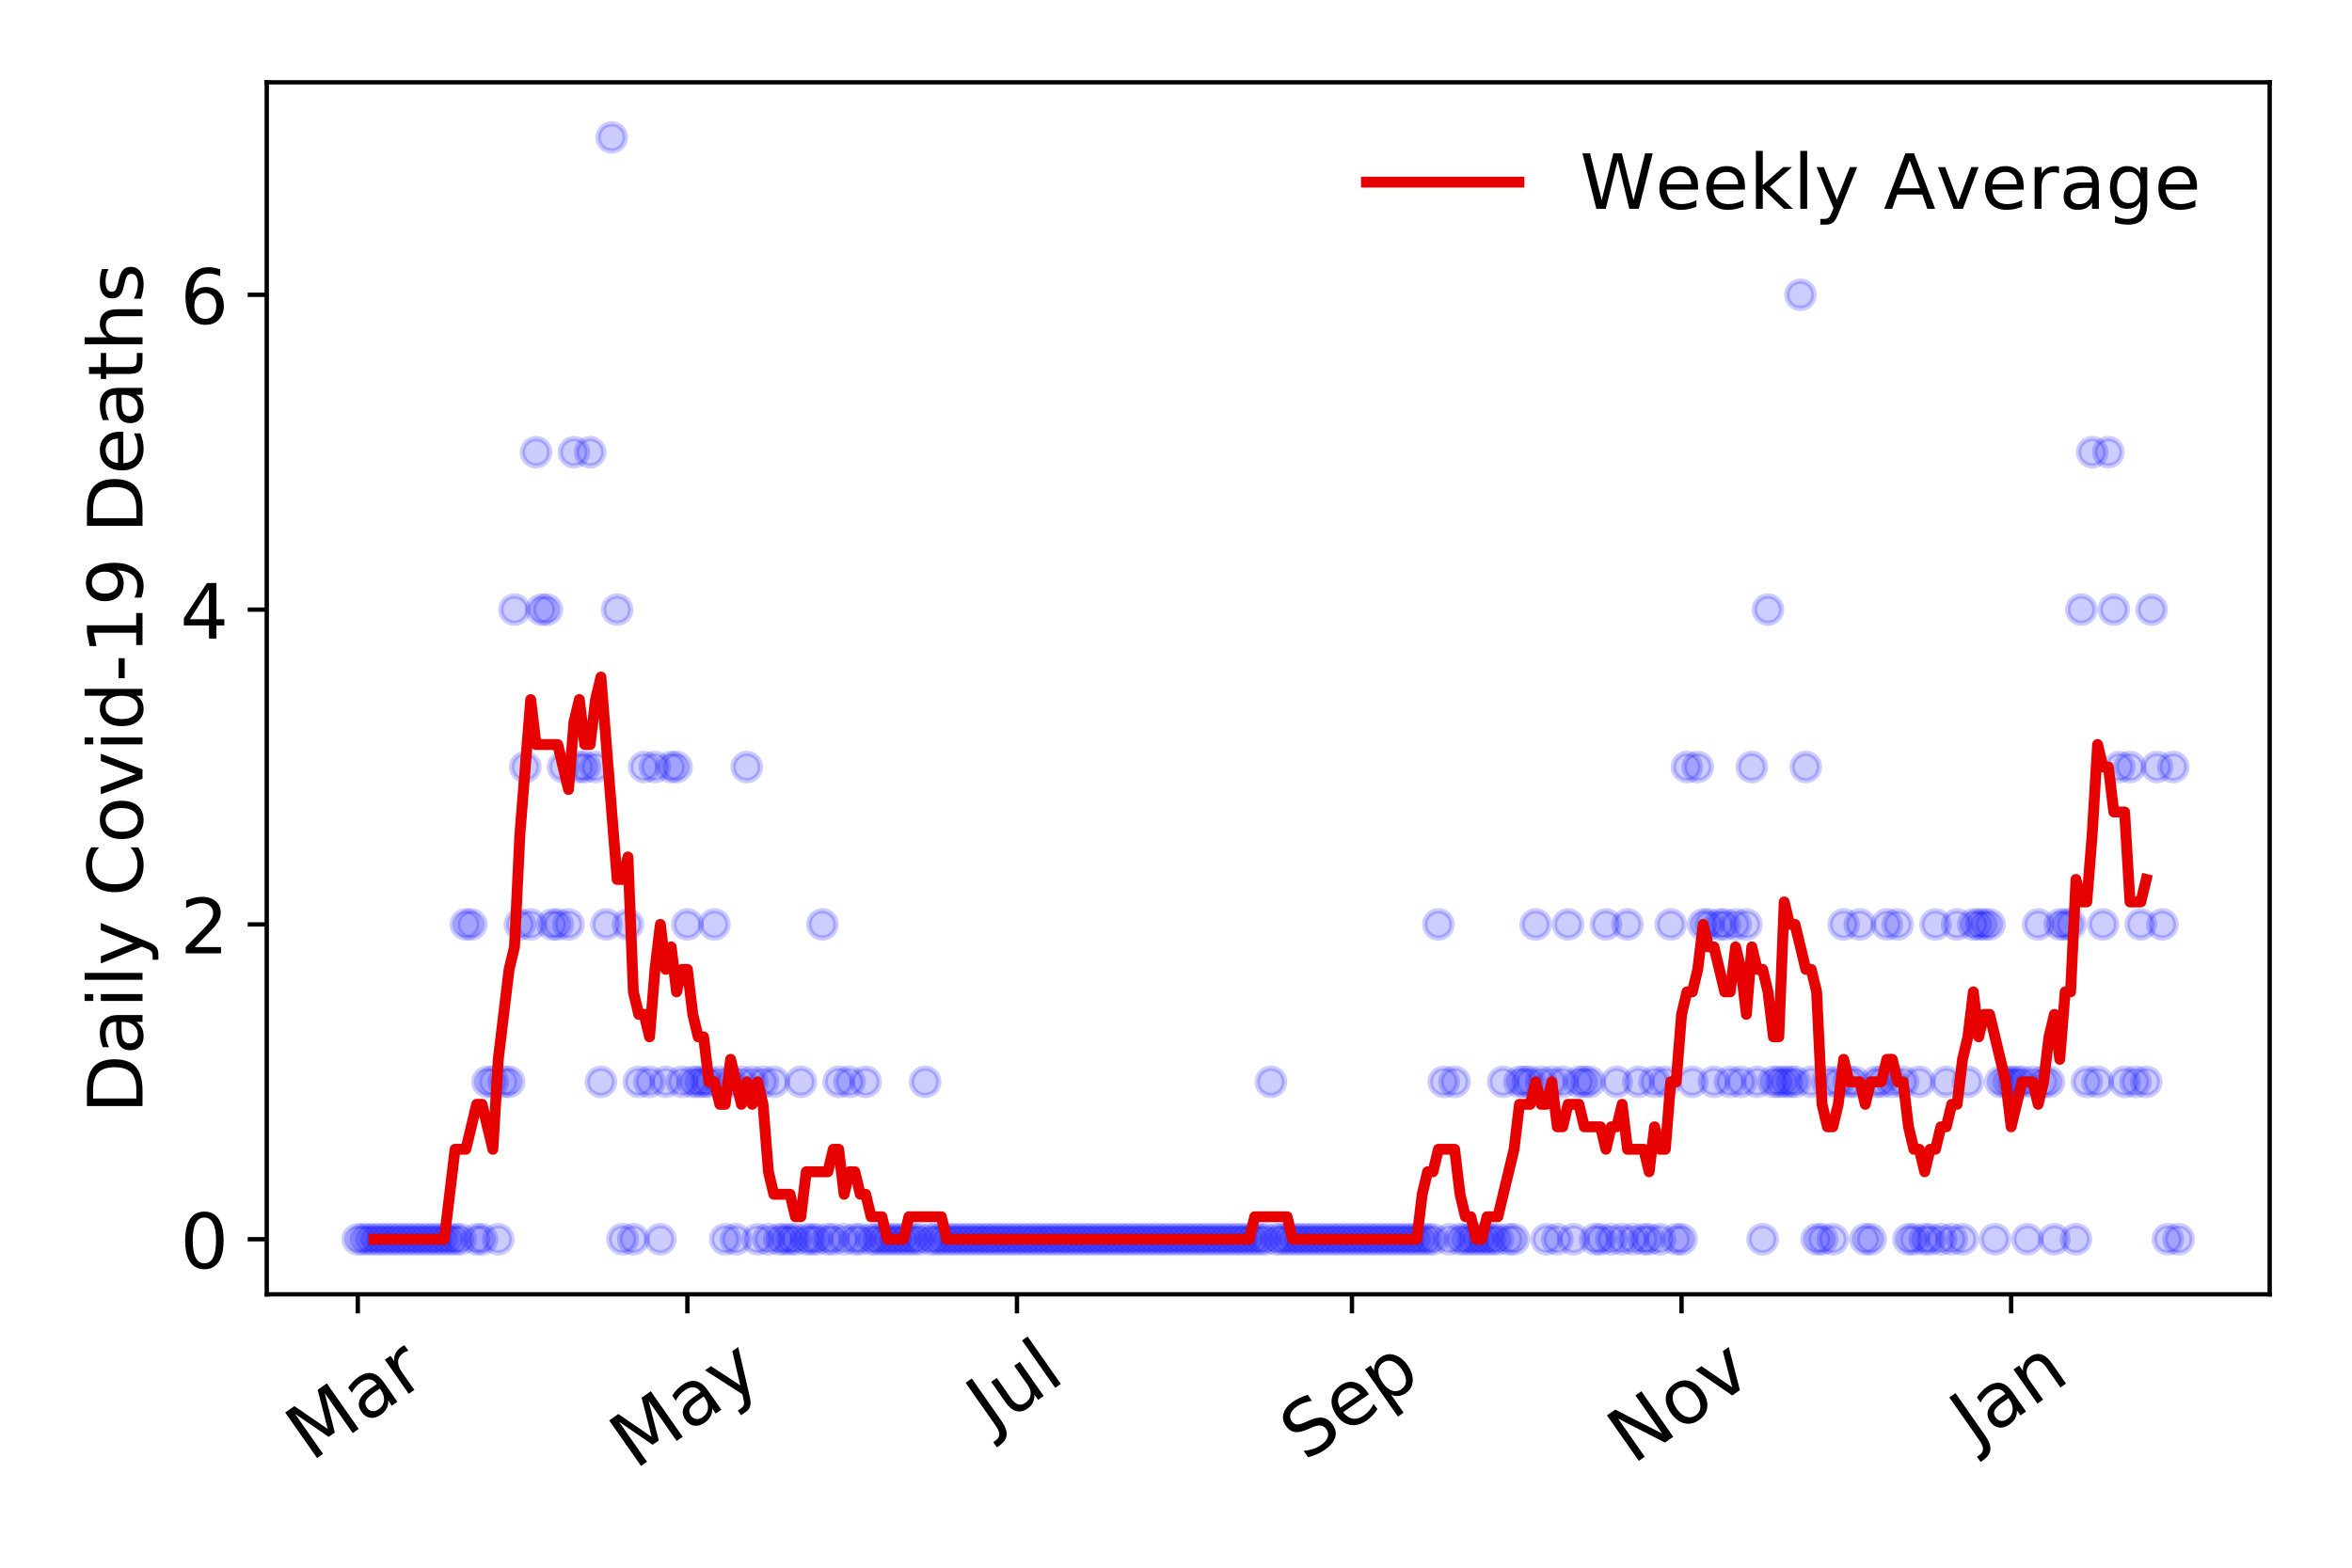<?xml version="1.0" encoding="utf-8" standalone="no"?>
<!DOCTYPE svg PUBLIC "-//W3C//DTD SVG 1.1//EN"
  "http://www.w3.org/Graphics/SVG/1.1/DTD/svg11.dtd">
<!-- Created with matplotlib (https://matplotlib.org/) -->
<svg height="288pt" version="1.1" viewBox="0 0 432 288" width="432pt" xmlns="http://www.w3.org/2000/svg" xmlns:xlink="http://www.w3.org/1999/xlink">
 <defs>
  <style type="text/css">
*{stroke-linecap:butt;stroke-linejoin:round;}
  </style>
 </defs>
 <g id="figure_1">
  <g id="patch_1">
   <path d="M 0 288 
L 432 288 
L 432 0 
L 0 0 
z
" style="fill:#ffffff;"/>
  </g>
  <g id="axes_1">
   <g id="patch_2">
    <path d="M 48.995 237.778 
L 416.88 237.778 
L 416.88 15.12 
L 48.995 15.12 
z
" style="fill:#ffffff;"/>
   </g>
   <g id="matplotlib.axis_1">
    <g id="xtick_1">
     <g id="line2d_1">
      <defs>
       <path d="M 0 0 
L 0 3.5 
" id="mbbca129998" style="stroke:#000000;stroke-width:0.8;"/>
      </defs>
      <g>
       <use style="stroke:#000000;stroke-width:0.8;" x="65.717" xlink:href="#mbbca129998" y="237.778"/>
      </g>
     </g>
     <g id="text_1">
      <!-- Mar -->
      <defs>
       <path d="M 9.812 72.906 
L 24.516 72.906 
L 43.109 23.297 
L 61.812 72.906 
L 76.516 72.906 
L 76.516 0 
L 66.891 0 
L 66.891 64.016 
L 48.094 14.016 
L 38.188 14.016 
L 19.391 64.016 
L 19.391 0 
L 9.812 0 
z
" id="DejaVuSans-77"/>
       <path d="M 34.281 27.484 
Q 23.391 27.484 19.188 25 
Q 14.984 22.516 14.984 16.5 
Q 14.984 11.719 18.141 8.906 
Q 21.297 6.109 26.703 6.109 
Q 34.188 6.109 38.703 11.406 
Q 43.219 16.703 43.219 25.484 
L 43.219 27.484 
z
M 52.203 31.203 
L 52.203 0 
L 43.219 0 
L 43.219 8.297 
Q 40.141 3.328 35.547 0.953 
Q 30.953 -1.422 24.312 -1.422 
Q 15.922 -1.422 10.953 3.297 
Q 6 8.016 6 15.922 
Q 6 25.141 12.172 29.828 
Q 18.359 34.516 30.609 34.516 
L 43.219 34.516 
L 43.219 35.406 
Q 43.219 41.609 39.141 45 
Q 35.062 48.391 27.688 48.391 
Q 23 48.391 18.547 47.266 
Q 14.109 46.141 10.016 43.891 
L 10.016 52.203 
Q 14.938 54.109 19.578 55.047 
Q 24.219 56 28.609 56 
Q 40.484 56 46.344 49.844 
Q 52.203 43.703 52.203 31.203 
z
" id="DejaVuSans-97"/>
       <path d="M 41.109 46.297 
Q 39.594 47.172 37.812 47.578 
Q 36.031 48 33.891 48 
Q 26.266 48 22.188 43.047 
Q 18.109 38.094 18.109 28.812 
L 18.109 0 
L 9.078 0 
L 9.078 54.688 
L 18.109 54.688 
L 18.109 46.188 
Q 20.953 51.172 25.484 53.578 
Q 30.031 56 36.531 56 
Q 37.453 56 38.578 55.875 
Q 39.703 55.766 41.062 55.516 
z
" id="DejaVuSans-114"/>
      </defs>
      <g transform="translate(57.114 268.643)rotate(-35)scale(0.14 -0.14)">
       <use xlink:href="#DejaVuSans-77"/>
       <use x="86.279" xlink:href="#DejaVuSans-97"/>
       <use x="147.559" xlink:href="#DejaVuSans-114"/>
      </g>
     </g>
    </g>
    <g id="xtick_2">
     <g id="line2d_2">
      <g>
       <use style="stroke:#000000;stroke-width:0.8;" x="126.254" xlink:href="#mbbca129998" y="237.778"/>
      </g>
     </g>
     <g id="text_2">
      <!-- May -->
      <defs>
       <path d="M 32.172 -5.078 
Q 28.375 -14.844 24.75 -17.812 
Q 21.141 -20.797 15.094 -20.797 
L 7.906 -20.797 
L 7.906 -13.281 
L 13.188 -13.281 
Q 16.891 -13.281 18.938 -11.516 
Q 21 -9.766 23.484 -3.219 
L 25.094 0.875 
L 2.984 54.688 
L 12.5 54.688 
L 29.594 11.922 
L 46.688 54.688 
L 56.203 54.688 
z
" id="DejaVuSans-121"/>
      </defs>
      <g transform="translate(116.614 270.094)rotate(-35)scale(0.14 -0.14)">
       <use xlink:href="#DejaVuSans-77"/>
       <use x="86.279" xlink:href="#DejaVuSans-97"/>
       <use x="147.559" xlink:href="#DejaVuSans-121"/>
      </g>
     </g>
    </g>
    <g id="xtick_3">
     <g id="line2d_3">
      <g>
       <use style="stroke:#000000;stroke-width:0.8;" x="186.791" xlink:href="#mbbca129998" y="237.778"/>
      </g>
     </g>
     <g id="text_3">
      <!-- Jul -->
      <defs>
       <path d="M 9.812 72.906 
L 19.672 72.906 
L 19.672 5.078 
Q 19.672 -8.109 14.672 -14.062 
Q 9.672 -20.016 -1.422 -20.016 
L -5.172 -20.016 
L -5.172 -11.719 
L -2.094 -11.719 
Q 4.438 -11.719 7.125 -8.047 
Q 9.812 -4.391 9.812 5.078 
z
" id="DejaVuSans-74"/>
       <path d="M 8.5 21.578 
L 8.5 54.688 
L 17.484 54.688 
L 17.484 21.922 
Q 17.484 14.156 20.5 10.266 
Q 23.531 6.391 29.594 6.391 
Q 36.859 6.391 41.078 11.031 
Q 45.312 15.672 45.312 23.688 
L 45.312 54.688 
L 54.297 54.688 
L 54.297 0 
L 45.312 0 
L 45.312 8.406 
Q 42.047 3.422 37.719 1 
Q 33.406 -1.422 27.688 -1.422 
Q 18.266 -1.422 13.375 4.438 
Q 8.5 10.297 8.5 21.578 
z
M 31.109 56 
z
" id="DejaVuSans-117"/>
       <path d="M 9.422 75.984 
L 18.406 75.984 
L 18.406 0 
L 9.422 0 
z
" id="DejaVuSans-108"/>
      </defs>
      <g transform="translate(182.088 263.181)rotate(-35)scale(0.14 -0.14)">
       <use xlink:href="#DejaVuSans-74"/>
       <use x="29.492" xlink:href="#DejaVuSans-117"/>
       <use x="92.871" xlink:href="#DejaVuSans-108"/>
      </g>
     </g>
    </g>
    <g id="xtick_4">
     <g id="line2d_4">
      <g>
       <use style="stroke:#000000;stroke-width:0.8;" x="248.32" xlink:href="#mbbca129998" y="237.778"/>
      </g>
     </g>
     <g id="text_4">
      <!-- Sep -->
      <defs>
       <path d="M 53.516 70.516 
L 53.516 60.891 
Q 47.906 63.578 42.922 64.891 
Q 37.938 66.219 33.297 66.219 
Q 25.25 66.219 20.875 63.094 
Q 16.5 59.969 16.5 54.203 
Q 16.5 49.359 19.406 46.891 
Q 22.312 44.438 30.422 42.922 
L 36.375 41.703 
Q 47.406 39.594 52.656 34.297 
Q 57.906 29 57.906 20.125 
Q 57.906 9.516 50.797 4.047 
Q 43.703 -1.422 29.984 -1.422 
Q 24.812 -1.422 18.969 -0.25 
Q 13.141 0.922 6.891 3.219 
L 6.891 13.375 
Q 12.891 10.016 18.656 8.297 
Q 24.422 6.594 29.984 6.594 
Q 38.422 6.594 43.016 9.906 
Q 47.609 13.234 47.609 19.391 
Q 47.609 24.75 44.312 27.781 
Q 41.016 30.812 33.5 32.328 
L 27.484 33.5 
Q 16.453 35.688 11.516 40.375 
Q 6.594 45.062 6.594 53.422 
Q 6.594 63.094 13.406 68.656 
Q 20.219 74.219 32.172 74.219 
Q 37.312 74.219 42.625 73.281 
Q 47.953 72.359 53.516 70.516 
z
" id="DejaVuSans-83"/>
       <path d="M 56.203 29.594 
L 56.203 25.203 
L 14.891 25.203 
Q 15.484 15.922 20.484 11.062 
Q 25.484 6.203 34.422 6.203 
Q 39.594 6.203 44.453 7.469 
Q 49.312 8.734 54.109 11.281 
L 54.109 2.781 
Q 49.266 0.734 44.188 -0.344 
Q 39.109 -1.422 33.891 -1.422 
Q 20.797 -1.422 13.156 6.188 
Q 5.516 13.812 5.516 26.812 
Q 5.516 40.234 12.766 48.109 
Q 20.016 56 32.328 56 
Q 43.359 56 49.781 48.891 
Q 56.203 41.797 56.203 29.594 
z
M 47.219 32.234 
Q 47.125 39.594 43.094 43.984 
Q 39.062 48.391 32.422 48.391 
Q 24.906 48.391 20.391 44.141 
Q 15.875 39.891 15.188 32.172 
z
" id="DejaVuSans-101"/>
       <path d="M 18.109 8.203 
L 18.109 -20.797 
L 9.078 -20.797 
L 9.078 54.688 
L 18.109 54.688 
L 18.109 46.391 
Q 20.953 51.266 25.266 53.625 
Q 29.594 56 35.594 56 
Q 45.562 56 51.781 48.094 
Q 58.016 40.188 58.016 27.297 
Q 58.016 14.406 51.781 6.484 
Q 45.562 -1.422 35.594 -1.422 
Q 29.594 -1.422 25.266 0.953 
Q 20.953 3.328 18.109 8.203 
z
M 48.688 27.297 
Q 48.688 37.203 44.609 42.844 
Q 40.531 48.484 33.406 48.484 
Q 26.266 48.484 22.188 42.844 
Q 18.109 37.203 18.109 27.297 
Q 18.109 17.391 22.188 11.75 
Q 26.266 6.109 33.406 6.109 
Q 40.531 6.109 44.609 11.75 
Q 48.688 17.391 48.688 27.297 
z
" id="DejaVuSans-112"/>
      </defs>
      <g transform="translate(239.727 268.629)rotate(-35)scale(0.14 -0.14)">
       <use xlink:href="#DejaVuSans-83"/>
       <use x="63.477" xlink:href="#DejaVuSans-101"/>
       <use x="125" xlink:href="#DejaVuSans-112"/>
      </g>
     </g>
    </g>
    <g id="xtick_5">
     <g id="line2d_5">
      <g>
       <use style="stroke:#000000;stroke-width:0.8;" x="308.857" xlink:href="#mbbca129998" y="237.778"/>
      </g>
     </g>
     <g id="text_5">
      <!-- Nov -->
      <defs>
       <path d="M 9.812 72.906 
L 23.094 72.906 
L 55.422 11.922 
L 55.422 72.906 
L 64.984 72.906 
L 64.984 0 
L 51.703 0 
L 19.391 60.984 
L 19.391 0 
L 9.812 0 
z
" id="DejaVuSans-78"/>
       <path d="M 30.609 48.391 
Q 23.391 48.391 19.188 42.75 
Q 14.984 37.109 14.984 27.297 
Q 14.984 17.484 19.156 11.844 
Q 23.344 6.203 30.609 6.203 
Q 37.797 6.203 41.984 11.859 
Q 46.188 17.531 46.188 27.297 
Q 46.188 37.016 41.984 42.703 
Q 37.797 48.391 30.609 48.391 
z
M 30.609 56 
Q 42.328 56 49.016 48.375 
Q 55.719 40.766 55.719 27.297 
Q 55.719 13.875 49.016 6.219 
Q 42.328 -1.422 30.609 -1.422 
Q 18.844 -1.422 12.172 6.219 
Q 5.516 13.875 5.516 27.297 
Q 5.516 40.766 12.172 48.375 
Q 18.844 56 30.609 56 
z
" id="DejaVuSans-111"/>
       <path d="M 2.984 54.688 
L 12.5 54.688 
L 29.594 8.797 
L 46.688 54.688 
L 56.203 54.688 
L 35.688 0 
L 23.484 0 
z
" id="DejaVuSans-118"/>
      </defs>
      <g transform="translate(299.88 269.166)rotate(-35)scale(0.14 -0.14)">
       <use xlink:href="#DejaVuSans-78"/>
       <use x="74.805" xlink:href="#DejaVuSans-111"/>
       <use x="135.986" xlink:href="#DejaVuSans-118"/>
      </g>
     </g>
    </g>
    <g id="xtick_6">
     <g id="line2d_6">
      <g>
       <use style="stroke:#000000;stroke-width:0.8;" x="369.393" xlink:href="#mbbca129998" y="237.778"/>
      </g>
     </g>
     <g id="text_6">
      <!-- Jan -->
      <defs>
       <path d="M 54.891 33.016 
L 54.891 0 
L 45.906 0 
L 45.906 32.719 
Q 45.906 40.484 42.875 44.328 
Q 39.844 48.188 33.797 48.188 
Q 26.516 48.188 22.312 43.547 
Q 18.109 38.922 18.109 30.906 
L 18.109 0 
L 9.078 0 
L 9.078 54.688 
L 18.109 54.688 
L 18.109 46.188 
Q 21.344 51.125 25.703 53.562 
Q 30.078 56 35.797 56 
Q 45.219 56 50.047 50.172 
Q 54.891 44.344 54.891 33.016 
z
" id="DejaVuSans-110"/>
      </defs>
      <g transform="translate(362.77 265.871)rotate(-35)scale(0.14 -0.14)">
       <use xlink:href="#DejaVuSans-74"/>
       <use x="29.492" xlink:href="#DejaVuSans-97"/>
       <use x="90.771" xlink:href="#DejaVuSans-110"/>
      </g>
     </g>
    </g>
   </g>
   <g id="matplotlib.axis_2">
    <g id="ytick_1">
     <g id="line2d_7">
      <defs>
       <path d="M 0 0 
L -3.5 0 
" id="m5a18e19765" style="stroke:#000000;stroke-width:0.8;"/>
      </defs>
      <g>
       <use style="stroke:#000000;stroke-width:0.8;" x="48.995" xlink:href="#m5a18e19765" y="227.657"/>
      </g>
     </g>
     <g id="text_7">
      <!-- 0 -->
      <defs>
       <path d="M 31.781 66.406 
Q 24.172 66.406 20.328 58.906 
Q 16.5 51.422 16.5 36.375 
Q 16.5 21.391 20.328 13.891 
Q 24.172 6.391 31.781 6.391 
Q 39.453 6.391 43.281 13.891 
Q 47.125 21.391 47.125 36.375 
Q 47.125 51.422 43.281 58.906 
Q 39.453 66.406 31.781 66.406 
z
M 31.781 74.219 
Q 44.047 74.219 50.516 64.516 
Q 56.984 54.828 56.984 36.375 
Q 56.984 17.969 50.516 8.266 
Q 44.047 -1.422 31.781 -1.422 
Q 19.531 -1.422 13.062 8.266 
Q 6.594 17.969 6.594 36.375 
Q 6.594 54.828 13.062 64.516 
Q 19.531 74.219 31.781 74.219 
z
" id="DejaVuSans-48"/>
      </defs>
      <g transform="translate(33.087 232.976)scale(0.14 -0.14)">
       <use xlink:href="#DejaVuSans-48"/>
      </g>
     </g>
    </g>
    <g id="ytick_2">
     <g id="line2d_8">
      <g>
       <use style="stroke:#000000;stroke-width:0.8;" x="48.995" xlink:href="#m5a18e19765" y="169.824"/>
      </g>
     </g>
     <g id="text_8">
      <!-- 2 -->
      <defs>
       <path d="M 19.188 8.297 
L 53.609 8.297 
L 53.609 0 
L 7.328 0 
L 7.328 8.297 
Q 12.938 14.109 22.625 23.891 
Q 32.328 33.688 34.812 36.531 
Q 39.547 41.844 41.422 45.531 
Q 43.312 49.219 43.312 52.781 
Q 43.312 58.594 39.234 62.25 
Q 35.156 65.922 28.609 65.922 
Q 23.969 65.922 18.812 64.312 
Q 13.672 62.703 7.812 59.422 
L 7.812 69.391 
Q 13.766 71.781 18.938 73 
Q 24.125 74.219 28.422 74.219 
Q 39.75 74.219 46.484 68.547 
Q 53.219 62.891 53.219 53.422 
Q 53.219 48.922 51.531 44.891 
Q 49.859 40.875 45.406 35.406 
Q 44.188 33.984 37.641 27.219 
Q 31.109 20.453 19.188 8.297 
z
" id="DejaVuSans-50"/>
      </defs>
      <g transform="translate(33.087 175.143)scale(0.14 -0.14)">
       <use xlink:href="#DejaVuSans-50"/>
      </g>
     </g>
    </g>
    <g id="ytick_3">
     <g id="line2d_9">
      <g>
       <use style="stroke:#000000;stroke-width:0.8;" x="48.995" xlink:href="#m5a18e19765" y="111.991"/>
      </g>
     </g>
     <g id="text_9">
      <!-- 4 -->
      <defs>
       <path d="M 37.797 64.312 
L 12.891 25.391 
L 37.797 25.391 
z
M 35.203 72.906 
L 47.609 72.906 
L 47.609 25.391 
L 58.016 25.391 
L 58.016 17.188 
L 47.609 17.188 
L 47.609 0 
L 37.797 0 
L 37.797 17.188 
L 4.891 17.188 
L 4.891 26.703 
z
" id="DejaVuSans-52"/>
      </defs>
      <g transform="translate(33.087 117.31)scale(0.14 -0.14)">
       <use xlink:href="#DejaVuSans-52"/>
      </g>
     </g>
    </g>
    <g id="ytick_4">
     <g id="line2d_10">
      <g>
       <use style="stroke:#000000;stroke-width:0.8;" x="48.995" xlink:href="#m5a18e19765" y="54.157"/>
      </g>
     </g>
     <g id="text_10">
      <!-- 6 -->
      <defs>
       <path d="M 33.016 40.375 
Q 26.375 40.375 22.484 35.828 
Q 18.609 31.297 18.609 23.391 
Q 18.609 15.531 22.484 10.953 
Q 26.375 6.391 33.016 6.391 
Q 39.656 6.391 43.531 10.953 
Q 47.406 15.531 47.406 23.391 
Q 47.406 31.297 43.531 35.828 
Q 39.656 40.375 33.016 40.375 
z
M 52.594 71.297 
L 52.594 62.312 
Q 48.875 64.062 45.094 64.984 
Q 41.312 65.922 37.594 65.922 
Q 27.828 65.922 22.672 59.328 
Q 17.531 52.734 16.797 39.406 
Q 19.672 43.656 24.016 45.922 
Q 28.375 48.188 33.594 48.188 
Q 44.578 48.188 50.953 41.516 
Q 57.328 34.859 57.328 23.391 
Q 57.328 12.156 50.688 5.359 
Q 44.047 -1.422 33.016 -1.422 
Q 20.359 -1.422 13.672 8.266 
Q 6.984 17.969 6.984 36.375 
Q 6.984 53.656 15.188 63.938 
Q 23.391 74.219 37.203 74.219 
Q 40.922 74.219 44.703 73.484 
Q 48.484 72.75 52.594 71.297 
z
" id="DejaVuSans-54"/>
      </defs>
      <g transform="translate(33.087 59.476)scale(0.14 -0.14)">
       <use xlink:href="#DejaVuSans-54"/>
      </g>
     </g>
    </g>
    <g id="text_11">
     <!-- Daily Covid-19 Deaths -->
     <defs>
      <path d="M 19.672 64.797 
L 19.672 8.109 
L 31.594 8.109 
Q 46.688 8.109 53.688 14.938 
Q 60.688 21.781 60.688 36.531 
Q 60.688 51.172 53.688 57.984 
Q 46.688 64.797 31.594 64.797 
z
M 9.812 72.906 
L 30.078 72.906 
Q 51.266 72.906 61.172 64.094 
Q 71.094 55.281 71.094 36.531 
Q 71.094 17.672 61.125 8.828 
Q 51.172 0 30.078 0 
L 9.812 0 
z
" id="DejaVuSans-68"/>
      <path d="M 9.422 54.688 
L 18.406 54.688 
L 18.406 0 
L 9.422 0 
z
M 9.422 75.984 
L 18.406 75.984 
L 18.406 64.594 
L 9.422 64.594 
z
" id="DejaVuSans-105"/>
      <path id="DejaVuSans-32"/>
      <path d="M 64.406 67.281 
L 64.406 56.891 
Q 59.422 61.531 53.781 63.812 
Q 48.141 66.109 41.797 66.109 
Q 29.297 66.109 22.656 58.469 
Q 16.016 50.828 16.016 36.375 
Q 16.016 21.969 22.656 14.328 
Q 29.297 6.688 41.797 6.688 
Q 48.141 6.688 53.781 8.984 
Q 59.422 11.281 64.406 15.922 
L 64.406 5.609 
Q 59.234 2.094 53.438 0.328 
Q 47.656 -1.422 41.219 -1.422 
Q 24.656 -1.422 15.125 8.703 
Q 5.609 18.844 5.609 36.375 
Q 5.609 53.953 15.125 64.078 
Q 24.656 74.219 41.219 74.219 
Q 47.75 74.219 53.531 72.484 
Q 59.328 70.75 64.406 67.281 
z
" id="DejaVuSans-67"/>
      <path d="M 45.406 46.391 
L 45.406 75.984 
L 54.391 75.984 
L 54.391 0 
L 45.406 0 
L 45.406 8.203 
Q 42.578 3.328 38.25 0.953 
Q 33.938 -1.422 27.875 -1.422 
Q 17.969 -1.422 11.734 6.484 
Q 5.516 14.406 5.516 27.297 
Q 5.516 40.188 11.734 48.094 
Q 17.969 56 27.875 56 
Q 33.938 56 38.25 53.625 
Q 42.578 51.266 45.406 46.391 
z
M 14.797 27.297 
Q 14.797 17.391 18.875 11.75 
Q 22.953 6.109 30.078 6.109 
Q 37.203 6.109 41.297 11.75 
Q 45.406 17.391 45.406 27.297 
Q 45.406 37.203 41.297 42.844 
Q 37.203 48.484 30.078 48.484 
Q 22.953 48.484 18.875 42.844 
Q 14.797 37.203 14.797 27.297 
z
" id="DejaVuSans-100"/>
      <path d="M 4.891 31.391 
L 31.203 31.391 
L 31.203 23.391 
L 4.891 23.391 
z
" id="DejaVuSans-45"/>
      <path d="M 12.406 8.297 
L 28.516 8.297 
L 28.516 63.922 
L 10.984 60.406 
L 10.984 69.391 
L 28.422 72.906 
L 38.281 72.906 
L 38.281 8.297 
L 54.391 8.297 
L 54.391 0 
L 12.406 0 
z
" id="DejaVuSans-49"/>
      <path d="M 10.984 1.516 
L 10.984 10.5 
Q 14.703 8.734 18.5 7.812 
Q 22.312 6.891 25.984 6.891 
Q 35.75 6.891 40.891 13.453 
Q 46.047 20.016 46.781 33.406 
Q 43.953 29.203 39.594 26.953 
Q 35.25 24.703 29.984 24.703 
Q 19.047 24.703 12.672 31.312 
Q 6.297 37.938 6.297 49.422 
Q 6.297 60.641 12.938 67.422 
Q 19.578 74.219 30.609 74.219 
Q 43.266 74.219 49.922 64.516 
Q 56.594 54.828 56.594 36.375 
Q 56.594 19.141 48.406 8.859 
Q 40.234 -1.422 26.422 -1.422 
Q 22.703 -1.422 18.891 -0.688 
Q 15.094 0.047 10.984 1.516 
z
M 30.609 32.422 
Q 37.25 32.422 41.125 36.953 
Q 45.016 41.5 45.016 49.422 
Q 45.016 57.281 41.125 61.844 
Q 37.25 66.406 30.609 66.406 
Q 23.969 66.406 20.094 61.844 
Q 16.219 57.281 16.219 49.422 
Q 16.219 41.5 20.094 36.953 
Q 23.969 32.422 30.609 32.422 
z
" id="DejaVuSans-57"/>
      <path d="M 18.312 70.219 
L 18.312 54.688 
L 36.812 54.688 
L 36.812 47.703 
L 18.312 47.703 
L 18.312 18.016 
Q 18.312 11.328 20.141 9.422 
Q 21.969 7.516 27.594 7.516 
L 36.812 7.516 
L 36.812 0 
L 27.594 0 
Q 17.188 0 13.234 3.875 
Q 9.281 7.766 9.281 18.016 
L 9.281 47.703 
L 2.688 47.703 
L 2.688 54.688 
L 9.281 54.688 
L 9.281 70.219 
z
" id="DejaVuSans-116"/>
      <path d="M 54.891 33.016 
L 54.891 0 
L 45.906 0 
L 45.906 32.719 
Q 45.906 40.484 42.875 44.328 
Q 39.844 48.188 33.797 48.188 
Q 26.516 48.188 22.312 43.547 
Q 18.109 38.922 18.109 30.906 
L 18.109 0 
L 9.078 0 
L 9.078 75.984 
L 18.109 75.984 
L 18.109 46.188 
Q 21.344 51.125 25.703 53.562 
Q 30.078 56 35.797 56 
Q 45.219 56 50.047 50.172 
Q 54.891 44.344 54.891 33.016 
z
" id="DejaVuSans-104"/>
      <path d="M 44.281 53.078 
L 44.281 44.578 
Q 40.484 46.531 36.375 47.5 
Q 32.281 48.484 27.875 48.484 
Q 21.188 48.484 17.844 46.438 
Q 14.5 44.391 14.5 40.281 
Q 14.5 37.156 16.891 35.375 
Q 19.281 33.594 26.516 31.984 
L 29.594 31.297 
Q 39.156 29.25 43.188 25.516 
Q 47.219 21.781 47.219 15.094 
Q 47.219 7.469 41.188 3.016 
Q 35.156 -1.422 24.609 -1.422 
Q 20.219 -1.422 15.453 -0.562 
Q 10.688 0.297 5.422 2 
L 5.422 11.281 
Q 10.406 8.688 15.234 7.391 
Q 20.062 6.109 24.812 6.109 
Q 31.156 6.109 34.562 8.281 
Q 37.984 10.453 37.984 14.406 
Q 37.984 18.062 35.516 20.016 
Q 33.062 21.969 24.703 23.781 
L 21.578 24.516 
Q 13.234 26.266 9.516 29.906 
Q 5.812 33.547 5.812 39.891 
Q 5.812 47.609 11.281 51.797 
Q 16.75 56 26.812 56 
Q 31.781 56 36.172 55.266 
Q 40.578 54.547 44.281 53.078 
z
" id="DejaVuSans-115"/>
     </defs>
     <g transform="translate(26.176 204.56)rotate(-90)scale(0.14 -0.14)">
      <use xlink:href="#DejaVuSans-68"/>
      <use x="77.002" xlink:href="#DejaVuSans-97"/>
      <use x="138.281" xlink:href="#DejaVuSans-105"/>
      <use x="166.064" xlink:href="#DejaVuSans-108"/>
      <use x="193.848" xlink:href="#DejaVuSans-121"/>
      <use x="253.027" xlink:href="#DejaVuSans-32"/>
      <use x="284.814" xlink:href="#DejaVuSans-67"/>
      <use x="354.639" xlink:href="#DejaVuSans-111"/>
      <use x="415.82" xlink:href="#DejaVuSans-118"/>
      <use x="475" xlink:href="#DejaVuSans-105"/>
      <use x="502.783" xlink:href="#DejaVuSans-100"/>
      <use x="566.26" xlink:href="#DejaVuSans-45"/>
      <use x="602.344" xlink:href="#DejaVuSans-49"/>
      <use x="665.967" xlink:href="#DejaVuSans-57"/>
      <use x="729.59" xlink:href="#DejaVuSans-32"/>
      <use x="761.377" xlink:href="#DejaVuSans-68"/>
      <use x="838.379" xlink:href="#DejaVuSans-101"/>
      <use x="899.902" xlink:href="#DejaVuSans-97"/>
      <use x="961.182" xlink:href="#DejaVuSans-116"/>
      <use x="1000.391" xlink:href="#DejaVuSans-104"/>
      <use x="1063.77" xlink:href="#DejaVuSans-115"/>
     </g>
    </g>
   </g>
   <g id="line2d_11">
    <defs>
     <path d="M 0 2.5 
C 0.663 2.5 1.299 2.237 1.768 1.768 
C 2.237 1.299 2.5 0.663 2.5 0 
C 2.5 -0.663 2.237 -1.299 1.768 -1.768 
C 1.299 -2.237 0.663 -2.5 0 -2.5 
C -0.663 -2.5 -1.299 -2.237 -1.768 -1.768 
C -2.237 -1.299 -2.5 -0.663 -2.5 0 
C -2.5 0.663 -2.237 1.299 -1.768 1.768 
C -1.299 2.237 -0.663 2.5 0 2.5 
z
" id="mfb719fbb8d" style="stroke:#0000ff;stroke-opacity:0.2;"/>
    </defs>
    <g clip-path="url(#p4c1c8c20a8)">
     <use style="fill:#0000ff;fill-opacity:0.2;stroke:#0000ff;stroke-opacity:0.2;" x="65.717" xlink:href="#mfb719fbb8d" y="227.657"/>
     <use style="fill:#0000ff;fill-opacity:0.2;stroke:#0000ff;stroke-opacity:0.2;" x="66.709" xlink:href="#mfb719fbb8d" y="227.657"/>
     <use style="fill:#0000ff;fill-opacity:0.2;stroke:#0000ff;stroke-opacity:0.2;" x="67.702" xlink:href="#mfb719fbb8d" y="227.657"/>
     <use style="fill:#0000ff;fill-opacity:0.2;stroke:#0000ff;stroke-opacity:0.2;" x="68.694" xlink:href="#mfb719fbb8d" y="227.657"/>
     <use style="fill:#0000ff;fill-opacity:0.2;stroke:#0000ff;stroke-opacity:0.2;" x="69.687" xlink:href="#mfb719fbb8d" y="227.657"/>
     <use style="fill:#0000ff;fill-opacity:0.2;stroke:#0000ff;stroke-opacity:0.2;" x="70.679" xlink:href="#mfb719fbb8d" y="227.657"/>
     <use style="fill:#0000ff;fill-opacity:0.2;stroke:#0000ff;stroke-opacity:0.2;" x="71.671" xlink:href="#mfb719fbb8d" y="227.657"/>
     <use style="fill:#0000ff;fill-opacity:0.2;stroke:#0000ff;stroke-opacity:0.2;" x="72.664" xlink:href="#mfb719fbb8d" y="227.657"/>
     <use style="fill:#0000ff;fill-opacity:0.2;stroke:#0000ff;stroke-opacity:0.2;" x="73.656" xlink:href="#mfb719fbb8d" y="227.657"/>
     <use style="fill:#0000ff;fill-opacity:0.2;stroke:#0000ff;stroke-opacity:0.2;" x="74.649" xlink:href="#mfb719fbb8d" y="227.657"/>
     <use style="fill:#0000ff;fill-opacity:0.2;stroke:#0000ff;stroke-opacity:0.2;" x="75.641" xlink:href="#mfb719fbb8d" y="227.657"/>
     <use style="fill:#0000ff;fill-opacity:0.2;stroke:#0000ff;stroke-opacity:0.2;" x="76.634" xlink:href="#mfb719fbb8d" y="227.657"/>
     <use style="fill:#0000ff;fill-opacity:0.2;stroke:#0000ff;stroke-opacity:0.2;" x="77.626" xlink:href="#mfb719fbb8d" y="227.657"/>
     <use style="fill:#0000ff;fill-opacity:0.2;stroke:#0000ff;stroke-opacity:0.2;" x="78.618" xlink:href="#mfb719fbb8d" y="227.657"/>
     <use style="fill:#0000ff;fill-opacity:0.2;stroke:#0000ff;stroke-opacity:0.2;" x="79.611" xlink:href="#mfb719fbb8d" y="227.657"/>
     <use style="fill:#0000ff;fill-opacity:0.2;stroke:#0000ff;stroke-opacity:0.2;" x="80.603" xlink:href="#mfb719fbb8d" y="227.657"/>
     <use style="fill:#0000ff;fill-opacity:0.2;stroke:#0000ff;stroke-opacity:0.2;" x="81.596" xlink:href="#mfb719fbb8d" y="227.657"/>
     <use style="fill:#0000ff;fill-opacity:0.2;stroke:#0000ff;stroke-opacity:0.2;" x="82.588" xlink:href="#mfb719fbb8d" y="227.657"/>
     <use style="fill:#0000ff;fill-opacity:0.2;stroke:#0000ff;stroke-opacity:0.2;" x="83.58" xlink:href="#mfb719fbb8d" y="227.657"/>
     <use style="fill:#0000ff;fill-opacity:0.2;stroke:#0000ff;stroke-opacity:0.2;" x="84.573" xlink:href="#mfb719fbb8d" y="227.657"/>
     <use style="fill:#0000ff;fill-opacity:0.2;stroke:#0000ff;stroke-opacity:0.2;" x="85.565" xlink:href="#mfb719fbb8d" y="169.824"/>
     <use style="fill:#0000ff;fill-opacity:0.2;stroke:#0000ff;stroke-opacity:0.2;" x="86.558" xlink:href="#mfb719fbb8d" y="169.824"/>
     <use style="fill:#0000ff;fill-opacity:0.2;stroke:#0000ff;stroke-opacity:0.2;" x="87.55" xlink:href="#mfb719fbb8d" y="227.657"/>
     <use style="fill:#0000ff;fill-opacity:0.2;stroke:#0000ff;stroke-opacity:0.2;" x="88.542" xlink:href="#mfb719fbb8d" y="227.657"/>
     <use style="fill:#0000ff;fill-opacity:0.2;stroke:#0000ff;stroke-opacity:0.2;" x="89.535" xlink:href="#mfb719fbb8d" y="198.741"/>
     <use style="fill:#0000ff;fill-opacity:0.2;stroke:#0000ff;stroke-opacity:0.2;" x="90.527" xlink:href="#mfb719fbb8d" y="198.741"/>
     <use style="fill:#0000ff;fill-opacity:0.2;stroke:#0000ff;stroke-opacity:0.2;" x="91.52" xlink:href="#mfb719fbb8d" y="227.657"/>
     <use style="fill:#0000ff;fill-opacity:0.2;stroke:#0000ff;stroke-opacity:0.2;" x="92.512" xlink:href="#mfb719fbb8d" y="198.741"/>
     <use style="fill:#0000ff;fill-opacity:0.2;stroke:#0000ff;stroke-opacity:0.2;" x="93.504" xlink:href="#mfb719fbb8d" y="198.741"/>
     <use style="fill:#0000ff;fill-opacity:0.2;stroke:#0000ff;stroke-opacity:0.2;" x="94.497" xlink:href="#mfb719fbb8d" y="111.991"/>
     <use style="fill:#0000ff;fill-opacity:0.2;stroke:#0000ff;stroke-opacity:0.2;" x="95.489" xlink:href="#mfb719fbb8d" y="169.824"/>
     <use style="fill:#0000ff;fill-opacity:0.2;stroke:#0000ff;stroke-opacity:0.2;" x="96.482" xlink:href="#mfb719fbb8d" y="140.907"/>
     <use style="fill:#0000ff;fill-opacity:0.2;stroke:#0000ff;stroke-opacity:0.2;" x="97.474" xlink:href="#mfb719fbb8d" y="169.824"/>
     <use style="fill:#0000ff;fill-opacity:0.2;stroke:#0000ff;stroke-opacity:0.2;" x="98.466" xlink:href="#mfb719fbb8d" y="83.074"/>
     <use style="fill:#0000ff;fill-opacity:0.2;stroke:#0000ff;stroke-opacity:0.2;" x="99.459" xlink:href="#mfb719fbb8d" y="111.991"/>
     <use style="fill:#0000ff;fill-opacity:0.2;stroke:#0000ff;stroke-opacity:0.2;" x="100.451" xlink:href="#mfb719fbb8d" y="111.991"/>
     <use style="fill:#0000ff;fill-opacity:0.2;stroke:#0000ff;stroke-opacity:0.2;" x="101.444" xlink:href="#mfb719fbb8d" y="169.824"/>
     <use style="fill:#0000ff;fill-opacity:0.2;stroke:#0000ff;stroke-opacity:0.2;" x="102.436" xlink:href="#mfb719fbb8d" y="169.824"/>
     <use style="fill:#0000ff;fill-opacity:0.2;stroke:#0000ff;stroke-opacity:0.2;" x="103.428" xlink:href="#mfb719fbb8d" y="140.907"/>
     <use style="fill:#0000ff;fill-opacity:0.2;stroke:#0000ff;stroke-opacity:0.2;" x="104.421" xlink:href="#mfb719fbb8d" y="169.824"/>
     <use style="fill:#0000ff;fill-opacity:0.2;stroke:#0000ff;stroke-opacity:0.2;" x="105.413" xlink:href="#mfb719fbb8d" y="83.074"/>
     <use style="fill:#0000ff;fill-opacity:0.2;stroke:#0000ff;stroke-opacity:0.2;" x="106.406" xlink:href="#mfb719fbb8d" y="140.907"/>
     <use style="fill:#0000ff;fill-opacity:0.2;stroke:#0000ff;stroke-opacity:0.2;" x="107.398" xlink:href="#mfb719fbb8d" y="140.907"/>
     <use style="fill:#0000ff;fill-opacity:0.2;stroke:#0000ff;stroke-opacity:0.2;" x="108.391" xlink:href="#mfb719fbb8d" y="83.074"/>
     <use style="fill:#0000ff;fill-opacity:0.2;stroke:#0000ff;stroke-opacity:0.2;" x="109.383" xlink:href="#mfb719fbb8d" y="140.907"/>
     <use style="fill:#0000ff;fill-opacity:0.2;stroke:#0000ff;stroke-opacity:0.2;" x="110.375" xlink:href="#mfb719fbb8d" y="198.741"/>
     <use style="fill:#0000ff;fill-opacity:0.2;stroke:#0000ff;stroke-opacity:0.2;" x="111.368" xlink:href="#mfb719fbb8d" y="169.824"/>
     <use style="fill:#0000ff;fill-opacity:0.2;stroke:#0000ff;stroke-opacity:0.2;" x="112.36" xlink:href="#mfb719fbb8d" y="25.241"/>
     <use style="fill:#0000ff;fill-opacity:0.2;stroke:#0000ff;stroke-opacity:0.2;" x="113.353" xlink:href="#mfb719fbb8d" y="111.991"/>
     <use style="fill:#0000ff;fill-opacity:0.2;stroke:#0000ff;stroke-opacity:0.2;" x="114.345" xlink:href="#mfb719fbb8d" y="227.657"/>
     <use style="fill:#0000ff;fill-opacity:0.2;stroke:#0000ff;stroke-opacity:0.2;" x="115.337" xlink:href="#mfb719fbb8d" y="169.824"/>
     <use style="fill:#0000ff;fill-opacity:0.2;stroke:#0000ff;stroke-opacity:0.2;" x="116.33" xlink:href="#mfb719fbb8d" y="227.657"/>
     <use style="fill:#0000ff;fill-opacity:0.2;stroke:#0000ff;stroke-opacity:0.2;" x="117.322" xlink:href="#mfb719fbb8d" y="198.741"/>
     <use style="fill:#0000ff;fill-opacity:0.2;stroke:#0000ff;stroke-opacity:0.2;" x="118.315" xlink:href="#mfb719fbb8d" y="140.907"/>
     <use style="fill:#0000ff;fill-opacity:0.2;stroke:#0000ff;stroke-opacity:0.2;" x="119.307" xlink:href="#mfb719fbb8d" y="198.741"/>
     <use style="fill:#0000ff;fill-opacity:0.2;stroke:#0000ff;stroke-opacity:0.2;" x="120.299" xlink:href="#mfb719fbb8d" y="140.907"/>
     <use style="fill:#0000ff;fill-opacity:0.2;stroke:#0000ff;stroke-opacity:0.2;" x="121.292" xlink:href="#mfb719fbb8d" y="227.657"/>
     <use style="fill:#0000ff;fill-opacity:0.2;stroke:#0000ff;stroke-opacity:0.2;" x="122.284" xlink:href="#mfb719fbb8d" y="198.741"/>
     <use style="fill:#0000ff;fill-opacity:0.2;stroke:#0000ff;stroke-opacity:0.2;" x="123.277" xlink:href="#mfb719fbb8d" y="140.907"/>
     <use style="fill:#0000ff;fill-opacity:0.2;stroke:#0000ff;stroke-opacity:0.2;" x="124.269" xlink:href="#mfb719fbb8d" y="140.907"/>
     <use style="fill:#0000ff;fill-opacity:0.2;stroke:#0000ff;stroke-opacity:0.2;" x="125.261" xlink:href="#mfb719fbb8d" y="198.741"/>
     <use style="fill:#0000ff;fill-opacity:0.2;stroke:#0000ff;stroke-opacity:0.2;" x="126.254" xlink:href="#mfb719fbb8d" y="169.824"/>
     <use style="fill:#0000ff;fill-opacity:0.2;stroke:#0000ff;stroke-opacity:0.2;" x="127.246" xlink:href="#mfb719fbb8d" y="198.741"/>
     <use style="fill:#0000ff;fill-opacity:0.2;stroke:#0000ff;stroke-opacity:0.2;" x="128.239" xlink:href="#mfb719fbb8d" y="198.741"/>
     <use style="fill:#0000ff;fill-opacity:0.2;stroke:#0000ff;stroke-opacity:0.2;" x="129.231" xlink:href="#mfb719fbb8d" y="198.741"/>
     <use style="fill:#0000ff;fill-opacity:0.2;stroke:#0000ff;stroke-opacity:0.2;" x="130.223" xlink:href="#mfb719fbb8d" y="198.741"/>
     <use style="fill:#0000ff;fill-opacity:0.2;stroke:#0000ff;stroke-opacity:0.2;" x="131.216" xlink:href="#mfb719fbb8d" y="169.824"/>
     <use style="fill:#0000ff;fill-opacity:0.2;stroke:#0000ff;stroke-opacity:0.2;" x="132.208" xlink:href="#mfb719fbb8d" y="198.741"/>
     <use style="fill:#0000ff;fill-opacity:0.2;stroke:#0000ff;stroke-opacity:0.2;" x="133.201" xlink:href="#mfb719fbb8d" y="227.657"/>
     <use style="fill:#0000ff;fill-opacity:0.2;stroke:#0000ff;stroke-opacity:0.2;" x="134.193" xlink:href="#mfb719fbb8d" y="198.741"/>
     <use style="fill:#0000ff;fill-opacity:0.2;stroke:#0000ff;stroke-opacity:0.2;" x="135.185" xlink:href="#mfb719fbb8d" y="227.657"/>
     <use style="fill:#0000ff;fill-opacity:0.2;stroke:#0000ff;stroke-opacity:0.2;" x="136.178" xlink:href="#mfb719fbb8d" y="198.741"/>
     <use style="fill:#0000ff;fill-opacity:0.2;stroke:#0000ff;stroke-opacity:0.2;" x="137.17" xlink:href="#mfb719fbb8d" y="140.907"/>
     <use style="fill:#0000ff;fill-opacity:0.2;stroke:#0000ff;stroke-opacity:0.2;" x="138.163" xlink:href="#mfb719fbb8d" y="198.741"/>
     <use style="fill:#0000ff;fill-opacity:0.2;stroke:#0000ff;stroke-opacity:0.2;" x="139.155" xlink:href="#mfb719fbb8d" y="227.657"/>
     <use style="fill:#0000ff;fill-opacity:0.2;stroke:#0000ff;stroke-opacity:0.2;" x="140.148" xlink:href="#mfb719fbb8d" y="198.741"/>
     <use style="fill:#0000ff;fill-opacity:0.2;stroke:#0000ff;stroke-opacity:0.2;" x="141.14" xlink:href="#mfb719fbb8d" y="227.657"/>
     <use style="fill:#0000ff;fill-opacity:0.2;stroke:#0000ff;stroke-opacity:0.2;" x="142.132" xlink:href="#mfb719fbb8d" y="198.741"/>
     <use style="fill:#0000ff;fill-opacity:0.2;stroke:#0000ff;stroke-opacity:0.2;" x="143.125" xlink:href="#mfb719fbb8d" y="227.657"/>
     <use style="fill:#0000ff;fill-opacity:0.2;stroke:#0000ff;stroke-opacity:0.2;" x="144.117" xlink:href="#mfb719fbb8d" y="227.657"/>
     <use style="fill:#0000ff;fill-opacity:0.2;stroke:#0000ff;stroke-opacity:0.2;" x="145.11" xlink:href="#mfb719fbb8d" y="227.657"/>
     <use style="fill:#0000ff;fill-opacity:0.2;stroke:#0000ff;stroke-opacity:0.2;" x="146.102" xlink:href="#mfb719fbb8d" y="227.657"/>
     <use style="fill:#0000ff;fill-opacity:0.2;stroke:#0000ff;stroke-opacity:0.2;" x="147.094" xlink:href="#mfb719fbb8d" y="198.741"/>
     <use style="fill:#0000ff;fill-opacity:0.2;stroke:#0000ff;stroke-opacity:0.2;" x="148.087" xlink:href="#mfb719fbb8d" y="227.657"/>
     <use style="fill:#0000ff;fill-opacity:0.2;stroke:#0000ff;stroke-opacity:0.2;" x="149.079" xlink:href="#mfb719fbb8d" y="227.657"/>
     <use style="fill:#0000ff;fill-opacity:0.2;stroke:#0000ff;stroke-opacity:0.2;" x="150.072" xlink:href="#mfb719fbb8d" y="227.657"/>
     <use style="fill:#0000ff;fill-opacity:0.2;stroke:#0000ff;stroke-opacity:0.2;" x="151.064" xlink:href="#mfb719fbb8d" y="169.824"/>
     <use style="fill:#0000ff;fill-opacity:0.2;stroke:#0000ff;stroke-opacity:0.2;" x="152.056" xlink:href="#mfb719fbb8d" y="227.657"/>
     <use style="fill:#0000ff;fill-opacity:0.2;stroke:#0000ff;stroke-opacity:0.2;" x="153.049" xlink:href="#mfb719fbb8d" y="227.657"/>
     <use style="fill:#0000ff;fill-opacity:0.2;stroke:#0000ff;stroke-opacity:0.2;" x="154.041" xlink:href="#mfb719fbb8d" y="198.741"/>
     <use style="fill:#0000ff;fill-opacity:0.2;stroke:#0000ff;stroke-opacity:0.2;" x="155.034" xlink:href="#mfb719fbb8d" y="227.657"/>
     <use style="fill:#0000ff;fill-opacity:0.2;stroke:#0000ff;stroke-opacity:0.2;" x="156.026" xlink:href="#mfb719fbb8d" y="198.741"/>
     <use style="fill:#0000ff;fill-opacity:0.2;stroke:#0000ff;stroke-opacity:0.2;" x="157.018" xlink:href="#mfb719fbb8d" y="227.657"/>
     <use style="fill:#0000ff;fill-opacity:0.2;stroke:#0000ff;stroke-opacity:0.2;" x="158.011" xlink:href="#mfb719fbb8d" y="227.657"/>
     <use style="fill:#0000ff;fill-opacity:0.2;stroke:#0000ff;stroke-opacity:0.2;" x="159.003" xlink:href="#mfb719fbb8d" y="198.741"/>
     <use style="fill:#0000ff;fill-opacity:0.2;stroke:#0000ff;stroke-opacity:0.2;" x="159.996" xlink:href="#mfb719fbb8d" y="227.657"/>
     <use style="fill:#0000ff;fill-opacity:0.2;stroke:#0000ff;stroke-opacity:0.2;" x="160.988" xlink:href="#mfb719fbb8d" y="227.657"/>
     <use style="fill:#0000ff;fill-opacity:0.2;stroke:#0000ff;stroke-opacity:0.2;" x="161.98" xlink:href="#mfb719fbb8d" y="227.657"/>
     <use style="fill:#0000ff;fill-opacity:0.2;stroke:#0000ff;stroke-opacity:0.2;" x="162.973" xlink:href="#mfb719fbb8d" y="227.657"/>
     <use style="fill:#0000ff;fill-opacity:0.2;stroke:#0000ff;stroke-opacity:0.2;" x="163.965" xlink:href="#mfb719fbb8d" y="227.657"/>
     <use style="fill:#0000ff;fill-opacity:0.2;stroke:#0000ff;stroke-opacity:0.2;" x="164.958" xlink:href="#mfb719fbb8d" y="227.657"/>
     <use style="fill:#0000ff;fill-opacity:0.2;stroke:#0000ff;stroke-opacity:0.2;" x="165.95" xlink:href="#mfb719fbb8d" y="227.657"/>
     <use style="fill:#0000ff;fill-opacity:0.2;stroke:#0000ff;stroke-opacity:0.2;" x="166.942" xlink:href="#mfb719fbb8d" y="227.657"/>
     <use style="fill:#0000ff;fill-opacity:0.2;stroke:#0000ff;stroke-opacity:0.2;" x="167.935" xlink:href="#mfb719fbb8d" y="227.657"/>
     <use style="fill:#0000ff;fill-opacity:0.2;stroke:#0000ff;stroke-opacity:0.2;" x="168.927" xlink:href="#mfb719fbb8d" y="227.657"/>
     <use style="fill:#0000ff;fill-opacity:0.2;stroke:#0000ff;stroke-opacity:0.2;" x="169.92" xlink:href="#mfb719fbb8d" y="198.741"/>
     <use style="fill:#0000ff;fill-opacity:0.2;stroke:#0000ff;stroke-opacity:0.2;" x="170.912" xlink:href="#mfb719fbb8d" y="227.657"/>
     <use style="fill:#0000ff;fill-opacity:0.2;stroke:#0000ff;stroke-opacity:0.2;" x="171.905" xlink:href="#mfb719fbb8d" y="227.657"/>
     <use style="fill:#0000ff;fill-opacity:0.2;stroke:#0000ff;stroke-opacity:0.2;" x="172.897" xlink:href="#mfb719fbb8d" y="227.657"/>
     <use style="fill:#0000ff;fill-opacity:0.2;stroke:#0000ff;stroke-opacity:0.2;" x="173.889" xlink:href="#mfb719fbb8d" y="227.657"/>
     <use style="fill:#0000ff;fill-opacity:0.2;stroke:#0000ff;stroke-opacity:0.2;" x="174.882" xlink:href="#mfb719fbb8d" y="227.657"/>
     <use style="fill:#0000ff;fill-opacity:0.2;stroke:#0000ff;stroke-opacity:0.2;" x="175.874" xlink:href="#mfb719fbb8d" y="227.657"/>
     <use style="fill:#0000ff;fill-opacity:0.2;stroke:#0000ff;stroke-opacity:0.2;" x="176.867" xlink:href="#mfb719fbb8d" y="227.657"/>
     <use style="fill:#0000ff;fill-opacity:0.2;stroke:#0000ff;stroke-opacity:0.2;" x="177.859" xlink:href="#mfb719fbb8d" y="227.657"/>
     <use style="fill:#0000ff;fill-opacity:0.2;stroke:#0000ff;stroke-opacity:0.2;" x="178.851" xlink:href="#mfb719fbb8d" y="227.657"/>
     <use style="fill:#0000ff;fill-opacity:0.2;stroke:#0000ff;stroke-opacity:0.2;" x="179.844" xlink:href="#mfb719fbb8d" y="227.657"/>
     <use style="fill:#0000ff;fill-opacity:0.2;stroke:#0000ff;stroke-opacity:0.2;" x="180.836" xlink:href="#mfb719fbb8d" y="227.657"/>
     <use style="fill:#0000ff;fill-opacity:0.2;stroke:#0000ff;stroke-opacity:0.2;" x="181.829" xlink:href="#mfb719fbb8d" y="227.657"/>
     <use style="fill:#0000ff;fill-opacity:0.2;stroke:#0000ff;stroke-opacity:0.2;" x="182.821" xlink:href="#mfb719fbb8d" y="227.657"/>
     <use style="fill:#0000ff;fill-opacity:0.2;stroke:#0000ff;stroke-opacity:0.2;" x="183.813" xlink:href="#mfb719fbb8d" y="227.657"/>
     <use style="fill:#0000ff;fill-opacity:0.2;stroke:#0000ff;stroke-opacity:0.2;" x="184.806" xlink:href="#mfb719fbb8d" y="227.657"/>
     <use style="fill:#0000ff;fill-opacity:0.2;stroke:#0000ff;stroke-opacity:0.2;" x="185.798" xlink:href="#mfb719fbb8d" y="227.657"/>
     <use style="fill:#0000ff;fill-opacity:0.2;stroke:#0000ff;stroke-opacity:0.2;" x="186.791" xlink:href="#mfb719fbb8d" y="227.657"/>
     <use style="fill:#0000ff;fill-opacity:0.2;stroke:#0000ff;stroke-opacity:0.2;" x="187.783" xlink:href="#mfb719fbb8d" y="227.657"/>
     <use style="fill:#0000ff;fill-opacity:0.2;stroke:#0000ff;stroke-opacity:0.2;" x="188.775" xlink:href="#mfb719fbb8d" y="227.657"/>
     <use style="fill:#0000ff;fill-opacity:0.2;stroke:#0000ff;stroke-opacity:0.2;" x="189.768" xlink:href="#mfb719fbb8d" y="227.657"/>
     <use style="fill:#0000ff;fill-opacity:0.2;stroke:#0000ff;stroke-opacity:0.2;" x="190.76" xlink:href="#mfb719fbb8d" y="227.657"/>
     <use style="fill:#0000ff;fill-opacity:0.2;stroke:#0000ff;stroke-opacity:0.2;" x="191.753" xlink:href="#mfb719fbb8d" y="227.657"/>
     <use style="fill:#0000ff;fill-opacity:0.2;stroke:#0000ff;stroke-opacity:0.2;" x="192.745" xlink:href="#mfb719fbb8d" y="227.657"/>
     <use style="fill:#0000ff;fill-opacity:0.2;stroke:#0000ff;stroke-opacity:0.2;" x="193.737" xlink:href="#mfb719fbb8d" y="227.657"/>
     <use style="fill:#0000ff;fill-opacity:0.2;stroke:#0000ff;stroke-opacity:0.2;" x="194.73" xlink:href="#mfb719fbb8d" y="227.657"/>
     <use style="fill:#0000ff;fill-opacity:0.2;stroke:#0000ff;stroke-opacity:0.2;" x="195.722" xlink:href="#mfb719fbb8d" y="227.657"/>
     <use style="fill:#0000ff;fill-opacity:0.2;stroke:#0000ff;stroke-opacity:0.2;" x="196.715" xlink:href="#mfb719fbb8d" y="227.657"/>
     <use style="fill:#0000ff;fill-opacity:0.2;stroke:#0000ff;stroke-opacity:0.2;" x="197.707" xlink:href="#mfb719fbb8d" y="227.657"/>
     <use style="fill:#0000ff;fill-opacity:0.2;stroke:#0000ff;stroke-opacity:0.2;" x="198.699" xlink:href="#mfb719fbb8d" y="227.657"/>
     <use style="fill:#0000ff;fill-opacity:0.2;stroke:#0000ff;stroke-opacity:0.2;" x="199.692" xlink:href="#mfb719fbb8d" y="227.657"/>
     <use style="fill:#0000ff;fill-opacity:0.2;stroke:#0000ff;stroke-opacity:0.2;" x="200.684" xlink:href="#mfb719fbb8d" y="227.657"/>
     <use style="fill:#0000ff;fill-opacity:0.2;stroke:#0000ff;stroke-opacity:0.2;" x="201.677" xlink:href="#mfb719fbb8d" y="227.657"/>
     <use style="fill:#0000ff;fill-opacity:0.2;stroke:#0000ff;stroke-opacity:0.2;" x="202.669" xlink:href="#mfb719fbb8d" y="227.657"/>
     <use style="fill:#0000ff;fill-opacity:0.2;stroke:#0000ff;stroke-opacity:0.2;" x="203.662" xlink:href="#mfb719fbb8d" y="227.657"/>
     <use style="fill:#0000ff;fill-opacity:0.2;stroke:#0000ff;stroke-opacity:0.2;" x="204.654" xlink:href="#mfb719fbb8d" y="227.657"/>
     <use style="fill:#0000ff;fill-opacity:0.2;stroke:#0000ff;stroke-opacity:0.2;" x="205.646" xlink:href="#mfb719fbb8d" y="227.657"/>
     <use style="fill:#0000ff;fill-opacity:0.2;stroke:#0000ff;stroke-opacity:0.2;" x="206.639" xlink:href="#mfb719fbb8d" y="227.657"/>
     <use style="fill:#0000ff;fill-opacity:0.2;stroke:#0000ff;stroke-opacity:0.2;" x="207.631" xlink:href="#mfb719fbb8d" y="227.657"/>
     <use style="fill:#0000ff;fill-opacity:0.2;stroke:#0000ff;stroke-opacity:0.2;" x="208.624" xlink:href="#mfb719fbb8d" y="227.657"/>
     <use style="fill:#0000ff;fill-opacity:0.2;stroke:#0000ff;stroke-opacity:0.2;" x="209.616" xlink:href="#mfb719fbb8d" y="227.657"/>
     <use style="fill:#0000ff;fill-opacity:0.2;stroke:#0000ff;stroke-opacity:0.2;" x="210.608" xlink:href="#mfb719fbb8d" y="227.657"/>
     <use style="fill:#0000ff;fill-opacity:0.2;stroke:#0000ff;stroke-opacity:0.2;" x="211.601" xlink:href="#mfb719fbb8d" y="227.657"/>
     <use style="fill:#0000ff;fill-opacity:0.2;stroke:#0000ff;stroke-opacity:0.2;" x="212.593" xlink:href="#mfb719fbb8d" y="227.657"/>
     <use style="fill:#0000ff;fill-opacity:0.2;stroke:#0000ff;stroke-opacity:0.2;" x="213.586" xlink:href="#mfb719fbb8d" y="227.657"/>
     <use style="fill:#0000ff;fill-opacity:0.2;stroke:#0000ff;stroke-opacity:0.2;" x="214.578" xlink:href="#mfb719fbb8d" y="227.657"/>
     <use style="fill:#0000ff;fill-opacity:0.2;stroke:#0000ff;stroke-opacity:0.2;" x="215.57" xlink:href="#mfb719fbb8d" y="227.657"/>
     <use style="fill:#0000ff;fill-opacity:0.2;stroke:#0000ff;stroke-opacity:0.2;" x="216.563" xlink:href="#mfb719fbb8d" y="227.657"/>
     <use style="fill:#0000ff;fill-opacity:0.2;stroke:#0000ff;stroke-opacity:0.2;" x="217.555" xlink:href="#mfb719fbb8d" y="227.657"/>
     <use style="fill:#0000ff;fill-opacity:0.2;stroke:#0000ff;stroke-opacity:0.2;" x="218.548" xlink:href="#mfb719fbb8d" y="227.657"/>
     <use style="fill:#0000ff;fill-opacity:0.2;stroke:#0000ff;stroke-opacity:0.2;" x="219.54" xlink:href="#mfb719fbb8d" y="227.657"/>
     <use style="fill:#0000ff;fill-opacity:0.2;stroke:#0000ff;stroke-opacity:0.2;" x="220.532" xlink:href="#mfb719fbb8d" y="227.657"/>
     <use style="fill:#0000ff;fill-opacity:0.2;stroke:#0000ff;stroke-opacity:0.2;" x="221.525" xlink:href="#mfb719fbb8d" y="227.657"/>
     <use style="fill:#0000ff;fill-opacity:0.2;stroke:#0000ff;stroke-opacity:0.2;" x="222.517" xlink:href="#mfb719fbb8d" y="227.657"/>
     <use style="fill:#0000ff;fill-opacity:0.2;stroke:#0000ff;stroke-opacity:0.2;" x="223.51" xlink:href="#mfb719fbb8d" y="227.657"/>
     <use style="fill:#0000ff;fill-opacity:0.2;stroke:#0000ff;stroke-opacity:0.2;" x="224.502" xlink:href="#mfb719fbb8d" y="227.657"/>
     <use style="fill:#0000ff;fill-opacity:0.2;stroke:#0000ff;stroke-opacity:0.2;" x="225.494" xlink:href="#mfb719fbb8d" y="227.657"/>
     <use style="fill:#0000ff;fill-opacity:0.2;stroke:#0000ff;stroke-opacity:0.2;" x="226.487" xlink:href="#mfb719fbb8d" y="227.657"/>
     <use style="fill:#0000ff;fill-opacity:0.2;stroke:#0000ff;stroke-opacity:0.2;" x="227.479" xlink:href="#mfb719fbb8d" y="227.657"/>
     <use style="fill:#0000ff;fill-opacity:0.2;stroke:#0000ff;stroke-opacity:0.2;" x="228.472" xlink:href="#mfb719fbb8d" y="227.657"/>
     <use style="fill:#0000ff;fill-opacity:0.2;stroke:#0000ff;stroke-opacity:0.2;" x="229.464" xlink:href="#mfb719fbb8d" y="227.657"/>
     <use style="fill:#0000ff;fill-opacity:0.2;stroke:#0000ff;stroke-opacity:0.2;" x="230.456" xlink:href="#mfb719fbb8d" y="227.657"/>
     <use style="fill:#0000ff;fill-opacity:0.2;stroke:#0000ff;stroke-opacity:0.2;" x="231.449" xlink:href="#mfb719fbb8d" y="227.657"/>
     <use style="fill:#0000ff;fill-opacity:0.2;stroke:#0000ff;stroke-opacity:0.2;" x="232.441" xlink:href="#mfb719fbb8d" y="227.657"/>
     <use style="fill:#0000ff;fill-opacity:0.2;stroke:#0000ff;stroke-opacity:0.2;" x="233.434" xlink:href="#mfb719fbb8d" y="198.741"/>
     <use style="fill:#0000ff;fill-opacity:0.2;stroke:#0000ff;stroke-opacity:0.2;" x="234.426" xlink:href="#mfb719fbb8d" y="227.657"/>
     <use style="fill:#0000ff;fill-opacity:0.2;stroke:#0000ff;stroke-opacity:0.2;" x="235.419" xlink:href="#mfb719fbb8d" y="227.657"/>
     <use style="fill:#0000ff;fill-opacity:0.2;stroke:#0000ff;stroke-opacity:0.2;" x="236.411" xlink:href="#mfb719fbb8d" y="227.657"/>
     <use style="fill:#0000ff;fill-opacity:0.2;stroke:#0000ff;stroke-opacity:0.2;" x="237.403" xlink:href="#mfb719fbb8d" y="227.657"/>
     <use style="fill:#0000ff;fill-opacity:0.2;stroke:#0000ff;stroke-opacity:0.2;" x="238.396" xlink:href="#mfb719fbb8d" y="227.657"/>
     <use style="fill:#0000ff;fill-opacity:0.2;stroke:#0000ff;stroke-opacity:0.2;" x="239.388" xlink:href="#mfb719fbb8d" y="227.657"/>
     <use style="fill:#0000ff;fill-opacity:0.2;stroke:#0000ff;stroke-opacity:0.2;" x="240.381" xlink:href="#mfb719fbb8d" y="227.657"/>
     <use style="fill:#0000ff;fill-opacity:0.2;stroke:#0000ff;stroke-opacity:0.2;" x="241.373" xlink:href="#mfb719fbb8d" y="227.657"/>
     <use style="fill:#0000ff;fill-opacity:0.2;stroke:#0000ff;stroke-opacity:0.2;" x="242.365" xlink:href="#mfb719fbb8d" y="227.657"/>
     <use style="fill:#0000ff;fill-opacity:0.2;stroke:#0000ff;stroke-opacity:0.2;" x="243.358" xlink:href="#mfb719fbb8d" y="227.657"/>
     <use style="fill:#0000ff;fill-opacity:0.2;stroke:#0000ff;stroke-opacity:0.2;" x="244.35" xlink:href="#mfb719fbb8d" y="227.657"/>
     <use style="fill:#0000ff;fill-opacity:0.2;stroke:#0000ff;stroke-opacity:0.2;" x="245.343" xlink:href="#mfb719fbb8d" y="227.657"/>
     <use style="fill:#0000ff;fill-opacity:0.2;stroke:#0000ff;stroke-opacity:0.2;" x="246.335" xlink:href="#mfb719fbb8d" y="227.657"/>
     <use style="fill:#0000ff;fill-opacity:0.2;stroke:#0000ff;stroke-opacity:0.2;" x="247.327" xlink:href="#mfb719fbb8d" y="227.657"/>
     <use style="fill:#0000ff;fill-opacity:0.2;stroke:#0000ff;stroke-opacity:0.2;" x="248.32" xlink:href="#mfb719fbb8d" y="227.657"/>
     <use style="fill:#0000ff;fill-opacity:0.2;stroke:#0000ff;stroke-opacity:0.2;" x="249.312" xlink:href="#mfb719fbb8d" y="227.657"/>
     <use style="fill:#0000ff;fill-opacity:0.2;stroke:#0000ff;stroke-opacity:0.2;" x="250.305" xlink:href="#mfb719fbb8d" y="227.657"/>
     <use style="fill:#0000ff;fill-opacity:0.2;stroke:#0000ff;stroke-opacity:0.2;" x="251.297" xlink:href="#mfb719fbb8d" y="227.657"/>
     <use style="fill:#0000ff;fill-opacity:0.2;stroke:#0000ff;stroke-opacity:0.2;" x="252.289" xlink:href="#mfb719fbb8d" y="227.657"/>
     <use style="fill:#0000ff;fill-opacity:0.2;stroke:#0000ff;stroke-opacity:0.2;" x="253.282" xlink:href="#mfb719fbb8d" y="227.657"/>
     <use style="fill:#0000ff;fill-opacity:0.2;stroke:#0000ff;stroke-opacity:0.2;" x="254.274" xlink:href="#mfb719fbb8d" y="227.657"/>
     <use style="fill:#0000ff;fill-opacity:0.2;stroke:#0000ff;stroke-opacity:0.2;" x="255.267" xlink:href="#mfb719fbb8d" y="227.657"/>
     <use style="fill:#0000ff;fill-opacity:0.2;stroke:#0000ff;stroke-opacity:0.2;" x="256.259" xlink:href="#mfb719fbb8d" y="227.657"/>
     <use style="fill:#0000ff;fill-opacity:0.2;stroke:#0000ff;stroke-opacity:0.2;" x="257.251" xlink:href="#mfb719fbb8d" y="227.657"/>
     <use style="fill:#0000ff;fill-opacity:0.2;stroke:#0000ff;stroke-opacity:0.2;" x="258.244" xlink:href="#mfb719fbb8d" y="227.657"/>
     <use style="fill:#0000ff;fill-opacity:0.2;stroke:#0000ff;stroke-opacity:0.2;" x="259.236" xlink:href="#mfb719fbb8d" y="227.657"/>
     <use style="fill:#0000ff;fill-opacity:0.2;stroke:#0000ff;stroke-opacity:0.2;" x="260.229" xlink:href="#mfb719fbb8d" y="227.657"/>
     <use style="fill:#0000ff;fill-opacity:0.2;stroke:#0000ff;stroke-opacity:0.2;" x="261.221" xlink:href="#mfb719fbb8d" y="227.657"/>
     <use style="fill:#0000ff;fill-opacity:0.2;stroke:#0000ff;stroke-opacity:0.2;" x="262.213" xlink:href="#mfb719fbb8d" y="227.657"/>
     <use style="fill:#0000ff;fill-opacity:0.2;stroke:#0000ff;stroke-opacity:0.2;" x="263.206" xlink:href="#mfb719fbb8d" y="227.657"/>
     <use style="fill:#0000ff;fill-opacity:0.2;stroke:#0000ff;stroke-opacity:0.2;" x="264.198" xlink:href="#mfb719fbb8d" y="169.824"/>
     <use style="fill:#0000ff;fill-opacity:0.2;stroke:#0000ff;stroke-opacity:0.2;" x="265.191" xlink:href="#mfb719fbb8d" y="198.741"/>
     <use style="fill:#0000ff;fill-opacity:0.2;stroke:#0000ff;stroke-opacity:0.2;" x="266.183" xlink:href="#mfb719fbb8d" y="227.657"/>
     <use style="fill:#0000ff;fill-opacity:0.2;stroke:#0000ff;stroke-opacity:0.2;" x="267.176" xlink:href="#mfb719fbb8d" y="198.741"/>
     <use style="fill:#0000ff;fill-opacity:0.2;stroke:#0000ff;stroke-opacity:0.2;" x="268.168" xlink:href="#mfb719fbb8d" y="227.657"/>
     <use style="fill:#0000ff;fill-opacity:0.2;stroke:#0000ff;stroke-opacity:0.2;" x="269.16" xlink:href="#mfb719fbb8d" y="227.657"/>
     <use style="fill:#0000ff;fill-opacity:0.2;stroke:#0000ff;stroke-opacity:0.2;" x="270.153" xlink:href="#mfb719fbb8d" y="227.657"/>
     <use style="fill:#0000ff;fill-opacity:0.2;stroke:#0000ff;stroke-opacity:0.2;" x="271.145" xlink:href="#mfb719fbb8d" y="227.657"/>
     <use style="fill:#0000ff;fill-opacity:0.2;stroke:#0000ff;stroke-opacity:0.2;" x="272.138" xlink:href="#mfb719fbb8d" y="227.657"/>
     <use style="fill:#0000ff;fill-opacity:0.2;stroke:#0000ff;stroke-opacity:0.2;" x="273.13" xlink:href="#mfb719fbb8d" y="227.657"/>
     <use style="fill:#0000ff;fill-opacity:0.2;stroke:#0000ff;stroke-opacity:0.2;" x="274.122" xlink:href="#mfb719fbb8d" y="227.657"/>
     <use style="fill:#0000ff;fill-opacity:0.2;stroke:#0000ff;stroke-opacity:0.2;" x="275.115" xlink:href="#mfb719fbb8d" y="227.657"/>
     <use style="fill:#0000ff;fill-opacity:0.2;stroke:#0000ff;stroke-opacity:0.2;" x="276.107" xlink:href="#mfb719fbb8d" y="198.741"/>
     <use style="fill:#0000ff;fill-opacity:0.2;stroke:#0000ff;stroke-opacity:0.2;" x="277.1" xlink:href="#mfb719fbb8d" y="227.657"/>
     <use style="fill:#0000ff;fill-opacity:0.2;stroke:#0000ff;stroke-opacity:0.2;" x="278.092" xlink:href="#mfb719fbb8d" y="227.657"/>
     <use style="fill:#0000ff;fill-opacity:0.2;stroke:#0000ff;stroke-opacity:0.2;" x="279.084" xlink:href="#mfb719fbb8d" y="198.741"/>
     <use style="fill:#0000ff;fill-opacity:0.2;stroke:#0000ff;stroke-opacity:0.2;" x="280.077" xlink:href="#mfb719fbb8d" y="198.741"/>
     <use style="fill:#0000ff;fill-opacity:0.2;stroke:#0000ff;stroke-opacity:0.2;" x="281.069" xlink:href="#mfb719fbb8d" y="198.741"/>
     <use style="fill:#0000ff;fill-opacity:0.2;stroke:#0000ff;stroke-opacity:0.2;" x="282.062" xlink:href="#mfb719fbb8d" y="169.824"/>
     <use style="fill:#0000ff;fill-opacity:0.2;stroke:#0000ff;stroke-opacity:0.2;" x="283.054" xlink:href="#mfb719fbb8d" y="198.741"/>
     <use style="fill:#0000ff;fill-opacity:0.2;stroke:#0000ff;stroke-opacity:0.2;" x="284.046" xlink:href="#mfb719fbb8d" y="227.657"/>
     <use style="fill:#0000ff;fill-opacity:0.2;stroke:#0000ff;stroke-opacity:0.2;" x="285.039" xlink:href="#mfb719fbb8d" y="198.741"/>
     <use style="fill:#0000ff;fill-opacity:0.2;stroke:#0000ff;stroke-opacity:0.2;" x="286.031" xlink:href="#mfb719fbb8d" y="227.657"/>
     <use style="fill:#0000ff;fill-opacity:0.2;stroke:#0000ff;stroke-opacity:0.2;" x="287.024" xlink:href="#mfb719fbb8d" y="198.741"/>
     <use style="fill:#0000ff;fill-opacity:0.2;stroke:#0000ff;stroke-opacity:0.2;" x="288.016" xlink:href="#mfb719fbb8d" y="169.824"/>
     <use style="fill:#0000ff;fill-opacity:0.2;stroke:#0000ff;stroke-opacity:0.2;" x="289.008" xlink:href="#mfb719fbb8d" y="227.657"/>
     <use style="fill:#0000ff;fill-opacity:0.2;stroke:#0000ff;stroke-opacity:0.2;" x="290.001" xlink:href="#mfb719fbb8d" y="198.741"/>
     <use style="fill:#0000ff;fill-opacity:0.2;stroke:#0000ff;stroke-opacity:0.2;" x="290.993" xlink:href="#mfb719fbb8d" y="198.741"/>
     <use style="fill:#0000ff;fill-opacity:0.2;stroke:#0000ff;stroke-opacity:0.2;" x="291.986" xlink:href="#mfb719fbb8d" y="198.741"/>
     <use style="fill:#0000ff;fill-opacity:0.2;stroke:#0000ff;stroke-opacity:0.2;" x="292.978" xlink:href="#mfb719fbb8d" y="227.657"/>
     <use style="fill:#0000ff;fill-opacity:0.2;stroke:#0000ff;stroke-opacity:0.2;" x="293.97" xlink:href="#mfb719fbb8d" y="227.657"/>
     <use style="fill:#0000ff;fill-opacity:0.2;stroke:#0000ff;stroke-opacity:0.2;" x="294.963" xlink:href="#mfb719fbb8d" y="169.824"/>
     <use style="fill:#0000ff;fill-opacity:0.2;stroke:#0000ff;stroke-opacity:0.2;" x="295.955" xlink:href="#mfb719fbb8d" y="227.657"/>
     <use style="fill:#0000ff;fill-opacity:0.2;stroke:#0000ff;stroke-opacity:0.2;" x="296.948" xlink:href="#mfb719fbb8d" y="198.741"/>
     <use style="fill:#0000ff;fill-opacity:0.2;stroke:#0000ff;stroke-opacity:0.2;" x="297.94" xlink:href="#mfb719fbb8d" y="227.657"/>
     <use style="fill:#0000ff;fill-opacity:0.2;stroke:#0000ff;stroke-opacity:0.2;" x="298.933" xlink:href="#mfb719fbb8d" y="169.824"/>
     <use style="fill:#0000ff;fill-opacity:0.2;stroke:#0000ff;stroke-opacity:0.2;" x="299.925" xlink:href="#mfb719fbb8d" y="227.657"/>
     <use style="fill:#0000ff;fill-opacity:0.2;stroke:#0000ff;stroke-opacity:0.2;" x="300.917" xlink:href="#mfb719fbb8d" y="198.741"/>
     <use style="fill:#0000ff;fill-opacity:0.2;stroke:#0000ff;stroke-opacity:0.2;" x="301.91" xlink:href="#mfb719fbb8d" y="227.657"/>
     <use style="fill:#0000ff;fill-opacity:0.2;stroke:#0000ff;stroke-opacity:0.2;" x="302.902" xlink:href="#mfb719fbb8d" y="227.657"/>
     <use style="fill:#0000ff;fill-opacity:0.2;stroke:#0000ff;stroke-opacity:0.2;" x="303.895" xlink:href="#mfb719fbb8d" y="198.741"/>
     <use style="fill:#0000ff;fill-opacity:0.2;stroke:#0000ff;stroke-opacity:0.2;" x="304.887" xlink:href="#mfb719fbb8d" y="227.657"/>
     <use style="fill:#0000ff;fill-opacity:0.2;stroke:#0000ff;stroke-opacity:0.2;" x="305.879" xlink:href="#mfb719fbb8d" y="198.741"/>
     <use style="fill:#0000ff;fill-opacity:0.2;stroke:#0000ff;stroke-opacity:0.2;" x="306.872" xlink:href="#mfb719fbb8d" y="169.824"/>
     <use style="fill:#0000ff;fill-opacity:0.2;stroke:#0000ff;stroke-opacity:0.2;" x="307.864" xlink:href="#mfb719fbb8d" y="227.657"/>
     <use style="fill:#0000ff;fill-opacity:0.2;stroke:#0000ff;stroke-opacity:0.2;" x="308.857" xlink:href="#mfb719fbb8d" y="227.657"/>
     <use style="fill:#0000ff;fill-opacity:0.2;stroke:#0000ff;stroke-opacity:0.2;" x="309.849" xlink:href="#mfb719fbb8d" y="140.907"/>
     <use style="fill:#0000ff;fill-opacity:0.2;stroke:#0000ff;stroke-opacity:0.2;" x="310.841" xlink:href="#mfb719fbb8d" y="198.741"/>
     <use style="fill:#0000ff;fill-opacity:0.2;stroke:#0000ff;stroke-opacity:0.2;" x="311.834" xlink:href="#mfb719fbb8d" y="140.907"/>
     <use style="fill:#0000ff;fill-opacity:0.2;stroke:#0000ff;stroke-opacity:0.2;" x="312.826" xlink:href="#mfb719fbb8d" y="169.824"/>
     <use style="fill:#0000ff;fill-opacity:0.2;stroke:#0000ff;stroke-opacity:0.2;" x="313.819" xlink:href="#mfb719fbb8d" y="169.824"/>
     <use style="fill:#0000ff;fill-opacity:0.2;stroke:#0000ff;stroke-opacity:0.2;" x="314.811" xlink:href="#mfb719fbb8d" y="198.741"/>
     <use style="fill:#0000ff;fill-opacity:0.2;stroke:#0000ff;stroke-opacity:0.2;" x="315.803" xlink:href="#mfb719fbb8d" y="169.824"/>
     <use style="fill:#0000ff;fill-opacity:0.2;stroke:#0000ff;stroke-opacity:0.2;" x="316.796" xlink:href="#mfb719fbb8d" y="169.824"/>
     <use style="fill:#0000ff;fill-opacity:0.2;stroke:#0000ff;stroke-opacity:0.2;" x="317.788" xlink:href="#mfb719fbb8d" y="198.741"/>
     <use style="fill:#0000ff;fill-opacity:0.2;stroke:#0000ff;stroke-opacity:0.2;" x="318.781" xlink:href="#mfb719fbb8d" y="169.824"/>
     <use style="fill:#0000ff;fill-opacity:0.2;stroke:#0000ff;stroke-opacity:0.2;" x="319.773" xlink:href="#mfb719fbb8d" y="198.741"/>
     <use style="fill:#0000ff;fill-opacity:0.2;stroke:#0000ff;stroke-opacity:0.2;" x="320.765" xlink:href="#mfb719fbb8d" y="169.824"/>
     <use style="fill:#0000ff;fill-opacity:0.2;stroke:#0000ff;stroke-opacity:0.2;" x="321.758" xlink:href="#mfb719fbb8d" y="140.907"/>
     <use style="fill:#0000ff;fill-opacity:0.2;stroke:#0000ff;stroke-opacity:0.2;" x="322.75" xlink:href="#mfb719fbb8d" y="198.741"/>
     <use style="fill:#0000ff;fill-opacity:0.2;stroke:#0000ff;stroke-opacity:0.2;" x="323.743" xlink:href="#mfb719fbb8d" y="227.657"/>
     <use style="fill:#0000ff;fill-opacity:0.2;stroke:#0000ff;stroke-opacity:0.2;" x="324.735" xlink:href="#mfb719fbb8d" y="111.991"/>
     <use style="fill:#0000ff;fill-opacity:0.2;stroke:#0000ff;stroke-opacity:0.2;" x="325.727" xlink:href="#mfb719fbb8d" y="198.741"/>
     <use style="fill:#0000ff;fill-opacity:0.2;stroke:#0000ff;stroke-opacity:0.2;" x="326.72" xlink:href="#mfb719fbb8d" y="198.741"/>
     <use style="fill:#0000ff;fill-opacity:0.2;stroke:#0000ff;stroke-opacity:0.2;" x="327.712" xlink:href="#mfb719fbb8d" y="198.741"/>
     <use style="fill:#0000ff;fill-opacity:0.2;stroke:#0000ff;stroke-opacity:0.2;" x="328.705" xlink:href="#mfb719fbb8d" y="198.741"/>
     <use style="fill:#0000ff;fill-opacity:0.2;stroke:#0000ff;stroke-opacity:0.2;" x="329.697" xlink:href="#mfb719fbb8d" y="198.741"/>
     <use style="fill:#0000ff;fill-opacity:0.2;stroke:#0000ff;stroke-opacity:0.2;" x="330.69" xlink:href="#mfb719fbb8d" y="54.157"/>
     <use style="fill:#0000ff;fill-opacity:0.2;stroke:#0000ff;stroke-opacity:0.2;" x="331.682" xlink:href="#mfb719fbb8d" y="140.907"/>
     <use style="fill:#0000ff;fill-opacity:0.2;stroke:#0000ff;stroke-opacity:0.2;" x="332.674" xlink:href="#mfb719fbb8d" y="198.741"/>
     <use style="fill:#0000ff;fill-opacity:0.2;stroke:#0000ff;stroke-opacity:0.2;" x="333.667" xlink:href="#mfb719fbb8d" y="227.657"/>
     <use style="fill:#0000ff;fill-opacity:0.2;stroke:#0000ff;stroke-opacity:0.2;" x="334.659" xlink:href="#mfb719fbb8d" y="227.657"/>
     <use style="fill:#0000ff;fill-opacity:0.2;stroke:#0000ff;stroke-opacity:0.2;" x="335.652" xlink:href="#mfb719fbb8d" y="198.741"/>
     <use style="fill:#0000ff;fill-opacity:0.2;stroke:#0000ff;stroke-opacity:0.2;" x="336.644" xlink:href="#mfb719fbb8d" y="227.657"/>
     <use style="fill:#0000ff;fill-opacity:0.2;stroke:#0000ff;stroke-opacity:0.2;" x="337.636" xlink:href="#mfb719fbb8d" y="198.741"/>
     <use style="fill:#0000ff;fill-opacity:0.2;stroke:#0000ff;stroke-opacity:0.2;" x="338.629" xlink:href="#mfb719fbb8d" y="169.824"/>
     <use style="fill:#0000ff;fill-opacity:0.2;stroke:#0000ff;stroke-opacity:0.2;" x="339.621" xlink:href="#mfb719fbb8d" y="198.741"/>
     <use style="fill:#0000ff;fill-opacity:0.2;stroke:#0000ff;stroke-opacity:0.2;" x="340.614" xlink:href="#mfb719fbb8d" y="198.741"/>
     <use style="fill:#0000ff;fill-opacity:0.2;stroke:#0000ff;stroke-opacity:0.2;" x="341.606" xlink:href="#mfb719fbb8d" y="169.824"/>
     <use style="fill:#0000ff;fill-opacity:0.2;stroke:#0000ff;stroke-opacity:0.2;" x="342.598" xlink:href="#mfb719fbb8d" y="227.657"/>
     <use style="fill:#0000ff;fill-opacity:0.2;stroke:#0000ff;stroke-opacity:0.2;" x="343.591" xlink:href="#mfb719fbb8d" y="227.657"/>
     <use style="fill:#0000ff;fill-opacity:0.2;stroke:#0000ff;stroke-opacity:0.2;" x="344.583" xlink:href="#mfb719fbb8d" y="198.741"/>
     <use style="fill:#0000ff;fill-opacity:0.2;stroke:#0000ff;stroke-opacity:0.2;" x="345.576" xlink:href="#mfb719fbb8d" y="198.741"/>
     <use style="fill:#0000ff;fill-opacity:0.2;stroke:#0000ff;stroke-opacity:0.2;" x="346.568" xlink:href="#mfb719fbb8d" y="169.824"/>
     <use style="fill:#0000ff;fill-opacity:0.2;stroke:#0000ff;stroke-opacity:0.2;" x="347.56" xlink:href="#mfb719fbb8d" y="198.741"/>
     <use style="fill:#0000ff;fill-opacity:0.2;stroke:#0000ff;stroke-opacity:0.2;" x="348.553" xlink:href="#mfb719fbb8d" y="169.824"/>
     <use style="fill:#0000ff;fill-opacity:0.2;stroke:#0000ff;stroke-opacity:0.2;" x="349.545" xlink:href="#mfb719fbb8d" y="198.741"/>
     <use style="fill:#0000ff;fill-opacity:0.2;stroke:#0000ff;stroke-opacity:0.2;" x="350.538" xlink:href="#mfb719fbb8d" y="227.657"/>
     <use style="fill:#0000ff;fill-opacity:0.2;stroke:#0000ff;stroke-opacity:0.2;" x="351.53" xlink:href="#mfb719fbb8d" y="227.657"/>
     <use style="fill:#0000ff;fill-opacity:0.2;stroke:#0000ff;stroke-opacity:0.2;" x="352.522" xlink:href="#mfb719fbb8d" y="198.741"/>
     <use style="fill:#0000ff;fill-opacity:0.2;stroke:#0000ff;stroke-opacity:0.2;" x="353.515" xlink:href="#mfb719fbb8d" y="227.657"/>
     <use style="fill:#0000ff;fill-opacity:0.2;stroke:#0000ff;stroke-opacity:0.2;" x="354.507" xlink:href="#mfb719fbb8d" y="227.657"/>
     <use style="fill:#0000ff;fill-opacity:0.2;stroke:#0000ff;stroke-opacity:0.2;" x="355.5" xlink:href="#mfb719fbb8d" y="169.824"/>
     <use style="fill:#0000ff;fill-opacity:0.2;stroke:#0000ff;stroke-opacity:0.2;" x="356.492" xlink:href="#mfb719fbb8d" y="227.657"/>
     <use style="fill:#0000ff;fill-opacity:0.2;stroke:#0000ff;stroke-opacity:0.2;" x="357.484" xlink:href="#mfb719fbb8d" y="198.741"/>
     <use style="fill:#0000ff;fill-opacity:0.2;stroke:#0000ff;stroke-opacity:0.2;" x="358.477" xlink:href="#mfb719fbb8d" y="227.657"/>
     <use style="fill:#0000ff;fill-opacity:0.2;stroke:#0000ff;stroke-opacity:0.2;" x="359.469" xlink:href="#mfb719fbb8d" y="169.824"/>
     <use style="fill:#0000ff;fill-opacity:0.2;stroke:#0000ff;stroke-opacity:0.2;" x="360.462" xlink:href="#mfb719fbb8d" y="227.657"/>
     <use style="fill:#0000ff;fill-opacity:0.2;stroke:#0000ff;stroke-opacity:0.2;" x="361.454" xlink:href="#mfb719fbb8d" y="198.741"/>
     <use style="fill:#0000ff;fill-opacity:0.2;stroke:#0000ff;stroke-opacity:0.2;" x="362.447" xlink:href="#mfb719fbb8d" y="169.824"/>
     <use style="fill:#0000ff;fill-opacity:0.2;stroke:#0000ff;stroke-opacity:0.2;" x="363.439" xlink:href="#mfb719fbb8d" y="169.824"/>
     <use style="fill:#0000ff;fill-opacity:0.2;stroke:#0000ff;stroke-opacity:0.2;" x="364.431" xlink:href="#mfb719fbb8d" y="169.824"/>
     <use style="fill:#0000ff;fill-opacity:0.2;stroke:#0000ff;stroke-opacity:0.2;" x="365.424" xlink:href="#mfb719fbb8d" y="169.824"/>
     <use style="fill:#0000ff;fill-opacity:0.2;stroke:#0000ff;stroke-opacity:0.2;" x="366.416" xlink:href="#mfb719fbb8d" y="227.657"/>
     <use style="fill:#0000ff;fill-opacity:0.2;stroke:#0000ff;stroke-opacity:0.2;" x="367.409" xlink:href="#mfb719fbb8d" y="198.741"/>
     <use style="fill:#0000ff;fill-opacity:0.2;stroke:#0000ff;stroke-opacity:0.2;" x="368.401" xlink:href="#mfb719fbb8d" y="198.741"/>
     <use style="fill:#0000ff;fill-opacity:0.2;stroke:#0000ff;stroke-opacity:0.2;" x="369.393" xlink:href="#mfb719fbb8d" y="198.741"/>
     <use style="fill:#0000ff;fill-opacity:0.2;stroke:#0000ff;stroke-opacity:0.2;" x="370.386" xlink:href="#mfb719fbb8d" y="198.741"/>
     <use style="fill:#0000ff;fill-opacity:0.2;stroke:#0000ff;stroke-opacity:0.2;" x="371.378" xlink:href="#mfb719fbb8d" y="198.741"/>
     <use style="fill:#0000ff;fill-opacity:0.2;stroke:#0000ff;stroke-opacity:0.2;" x="372.371" xlink:href="#mfb719fbb8d" y="227.657"/>
     <use style="fill:#0000ff;fill-opacity:0.2;stroke:#0000ff;stroke-opacity:0.2;" x="373.363" xlink:href="#mfb719fbb8d" y="198.741"/>
     <use style="fill:#0000ff;fill-opacity:0.2;stroke:#0000ff;stroke-opacity:0.2;" x="374.355" xlink:href="#mfb719fbb8d" y="169.824"/>
     <use style="fill:#0000ff;fill-opacity:0.2;stroke:#0000ff;stroke-opacity:0.2;" x="375.348" xlink:href="#mfb719fbb8d" y="198.741"/>
     <use style="fill:#0000ff;fill-opacity:0.2;stroke:#0000ff;stroke-opacity:0.2;" x="376.34" xlink:href="#mfb719fbb8d" y="198.741"/>
     <use style="fill:#0000ff;fill-opacity:0.2;stroke:#0000ff;stroke-opacity:0.2;" x="377.333" xlink:href="#mfb719fbb8d" y="227.657"/>
     <use style="fill:#0000ff;fill-opacity:0.2;stroke:#0000ff;stroke-opacity:0.2;" x="378.325" xlink:href="#mfb719fbb8d" y="169.824"/>
     <use style="fill:#0000ff;fill-opacity:0.2;stroke:#0000ff;stroke-opacity:0.2;" x="379.317" xlink:href="#mfb719fbb8d" y="169.824"/>
     <use style="fill:#0000ff;fill-opacity:0.2;stroke:#0000ff;stroke-opacity:0.2;" x="380.31" xlink:href="#mfb719fbb8d" y="169.824"/>
     <use style="fill:#0000ff;fill-opacity:0.2;stroke:#0000ff;stroke-opacity:0.2;" x="381.302" xlink:href="#mfb719fbb8d" y="227.657"/>
     <use style="fill:#0000ff;fill-opacity:0.2;stroke:#0000ff;stroke-opacity:0.2;" x="382.295" xlink:href="#mfb719fbb8d" y="111.991"/>
     <use style="fill:#0000ff;fill-opacity:0.2;stroke:#0000ff;stroke-opacity:0.2;" x="383.287" xlink:href="#mfb719fbb8d" y="198.741"/>
     <use style="fill:#0000ff;fill-opacity:0.2;stroke:#0000ff;stroke-opacity:0.2;" x="384.279" xlink:href="#mfb719fbb8d" y="83.074"/>
     <use style="fill:#0000ff;fill-opacity:0.2;stroke:#0000ff;stroke-opacity:0.2;" x="385.272" xlink:href="#mfb719fbb8d" y="198.741"/>
     <use style="fill:#0000ff;fill-opacity:0.2;stroke:#0000ff;stroke-opacity:0.2;" x="386.264" xlink:href="#mfb719fbb8d" y="169.824"/>
     <use style="fill:#0000ff;fill-opacity:0.2;stroke:#0000ff;stroke-opacity:0.2;" x="387.257" xlink:href="#mfb719fbb8d" y="83.074"/>
     <use style="fill:#0000ff;fill-opacity:0.2;stroke:#0000ff;stroke-opacity:0.2;" x="388.249" xlink:href="#mfb719fbb8d" y="111.991"/>
     <use style="fill:#0000ff;fill-opacity:0.2;stroke:#0000ff;stroke-opacity:0.2;" x="389.241" xlink:href="#mfb719fbb8d" y="140.907"/>
     <use style="fill:#0000ff;fill-opacity:0.2;stroke:#0000ff;stroke-opacity:0.2;" x="390.234" xlink:href="#mfb719fbb8d" y="198.741"/>
     <use style="fill:#0000ff;fill-opacity:0.2;stroke:#0000ff;stroke-opacity:0.2;" x="391.226" xlink:href="#mfb719fbb8d" y="140.907"/>
     <use style="fill:#0000ff;fill-opacity:0.2;stroke:#0000ff;stroke-opacity:0.2;" x="392.219" xlink:href="#mfb719fbb8d" y="198.741"/>
     <use style="fill:#0000ff;fill-opacity:0.2;stroke:#0000ff;stroke-opacity:0.2;" x="393.211" xlink:href="#mfb719fbb8d" y="169.824"/>
     <use style="fill:#0000ff;fill-opacity:0.2;stroke:#0000ff;stroke-opacity:0.2;" x="394.204" xlink:href="#mfb719fbb8d" y="198.741"/>
     <use style="fill:#0000ff;fill-opacity:0.2;stroke:#0000ff;stroke-opacity:0.2;" x="395.196" xlink:href="#mfb719fbb8d" y="111.991"/>
     <use style="fill:#0000ff;fill-opacity:0.2;stroke:#0000ff;stroke-opacity:0.2;" x="396.188" xlink:href="#mfb719fbb8d" y="140.907"/>
     <use style="fill:#0000ff;fill-opacity:0.2;stroke:#0000ff;stroke-opacity:0.2;" x="397.181" xlink:href="#mfb719fbb8d" y="169.824"/>
     <use style="fill:#0000ff;fill-opacity:0.2;stroke:#0000ff;stroke-opacity:0.2;" x="398.173" xlink:href="#mfb719fbb8d" y="227.657"/>
     <use style="fill:#0000ff;fill-opacity:0.2;stroke:#0000ff;stroke-opacity:0.2;" x="399.166" xlink:href="#mfb719fbb8d" y="140.907"/>
     <use style="fill:#0000ff;fill-opacity:0.2;stroke:#0000ff;stroke-opacity:0.2;" x="400.158" xlink:href="#mfb719fbb8d" y="227.657"/>
    </g>
   </g>
   <g id="line2d_12">
    <path clip-path="url(#p4c1c8c20a8)" d="M 68.694 227.657 
L 81.596 227.657 
L 83.58 211.134 
L 85.565 211.134 
L 87.55 202.872 
L 88.542 202.872 
L 90.527 211.134 
L 91.52 194.61 
L 93.504 178.086 
L 94.497 173.955 
L 95.489 153.3 
L 97.474 128.515 
L 98.466 136.776 
L 102.436 136.776 
L 104.421 145.038 
L 105.413 132.646 
L 106.406 128.515 
L 107.398 136.776 
L 108.391 136.776 
L 109.383 128.515 
L 110.375 124.384 
L 113.353 161.562 
L 114.345 161.562 
L 115.337 157.431 
L 116.33 182.217 
L 117.322 186.348 
L 118.315 186.348 
L 119.307 190.479 
L 120.299 178.086 
L 121.292 169.824 
L 122.284 178.086 
L 123.277 173.955 
L 124.269 182.217 
L 125.261 178.086 
L 126.254 178.086 
L 127.246 186.348 
L 128.239 190.479 
L 129.231 190.479 
L 130.223 198.741 
L 131.216 198.741 
L 132.208 202.872 
L 133.201 202.872 
L 134.193 194.61 
L 136.178 202.872 
L 137.17 198.741 
L 138.163 202.872 
L 139.155 198.741 
L 140.148 202.872 
L 141.14 215.264 
L 142.132 219.395 
L 145.11 219.395 
L 146.102 223.526 
L 147.094 223.526 
L 148.087 215.264 
L 152.056 215.264 
L 153.049 211.134 
L 154.041 211.134 
L 155.034 219.395 
L 156.026 215.264 
L 157.018 215.264 
L 158.011 219.395 
L 159.003 219.395 
L 159.996 223.526 
L 161.98 223.526 
L 162.973 227.657 
L 165.95 227.657 
L 166.942 223.526 
L 172.897 223.526 
L 173.889 227.657 
L 229.464 227.657 
L 230.456 223.526 
L 236.411 223.526 
L 237.403 227.657 
L 260.229 227.657 
L 261.221 219.395 
L 262.213 215.264 
L 263.206 215.264 
L 264.198 211.134 
L 267.176 211.134 
L 268.168 219.395 
L 269.16 223.526 
L 270.153 223.526 
L 271.145 227.657 
L 272.138 227.657 
L 273.13 223.526 
L 275.115 223.526 
L 278.092 211.134 
L 279.084 202.872 
L 281.069 202.872 
L 282.062 198.741 
L 283.054 202.872 
L 284.046 202.872 
L 285.039 198.741 
L 286.031 207.003 
L 287.024 207.003 
L 288.016 202.872 
L 290.001 202.872 
L 290.993 207.003 
L 293.97 207.003 
L 294.963 211.134 
L 295.955 207.003 
L 296.948 207.003 
L 297.94 202.872 
L 298.933 211.134 
L 301.91 211.134 
L 302.902 215.264 
L 303.895 207.003 
L 304.887 211.134 
L 305.879 211.134 
L 306.872 198.741 
L 307.864 198.741 
L 308.857 186.348 
L 309.849 182.217 
L 310.841 182.217 
L 311.834 178.086 
L 312.826 169.824 
L 313.819 173.955 
L 314.811 173.955 
L 316.796 182.217 
L 317.788 182.217 
L 318.781 173.955 
L 319.773 178.086 
L 320.765 186.348 
L 321.758 173.955 
L 322.75 178.086 
L 323.743 178.086 
L 324.735 182.217 
L 325.727 190.479 
L 326.72 190.479 
L 327.712 165.693 
L 328.705 169.824 
L 329.697 169.824 
L 331.682 178.086 
L 332.674 178.086 
L 333.667 182.217 
L 334.659 202.872 
L 335.652 207.003 
L 336.644 207.003 
L 337.636 202.872 
L 338.629 194.61 
L 339.621 198.741 
L 341.606 198.741 
L 342.598 202.872 
L 343.591 198.741 
L 345.576 198.741 
L 346.568 194.61 
L 347.56 194.61 
L 348.553 198.741 
L 349.545 198.741 
L 350.538 207.003 
L 351.53 211.134 
L 352.522 211.134 
L 353.515 215.264 
L 354.507 211.134 
L 355.5 211.134 
L 356.492 207.003 
L 357.484 207.003 
L 358.477 202.872 
L 359.469 202.872 
L 360.462 194.61 
L 361.454 190.479 
L 362.447 182.217 
L 363.439 190.479 
L 364.431 186.348 
L 365.424 186.348 
L 368.401 198.741 
L 369.393 207.003 
L 371.378 198.741 
L 373.363 198.741 
L 374.355 202.872 
L 375.348 198.741 
L 376.34 190.479 
L 377.333 186.348 
L 378.325 194.61 
L 379.317 182.217 
L 380.31 182.217 
L 381.302 161.562 
L 382.295 165.693 
L 383.287 165.693 
L 384.279 153.3 
L 385.272 136.776 
L 386.264 140.907 
L 387.257 140.907 
L 388.249 149.169 
L 390.234 149.169 
L 391.226 165.693 
L 393.211 165.693 
L 394.204 161.562 
L 394.204 161.562 
" style="fill:none;stroke:#e60000;stroke-linecap:square;stroke-width:2;"/>
   </g>
   <g id="patch_3">
    <path d="M 48.995 237.778 
L 48.995 15.12 
" style="fill:none;stroke:#000000;stroke-linecap:square;stroke-linejoin:miter;stroke-width:0.8;"/>
   </g>
   <g id="patch_4">
    <path d="M 416.88 237.778 
L 416.88 15.12 
" style="fill:none;stroke:#000000;stroke-linecap:square;stroke-linejoin:miter;stroke-width:0.8;"/>
   </g>
   <g id="patch_5">
    <path d="M 48.995 237.778 
L 416.88 237.778 
" style="fill:none;stroke:#000000;stroke-linecap:square;stroke-linejoin:miter;stroke-width:0.8;"/>
   </g>
   <g id="patch_6">
    <path d="M 48.995 15.12 
L 416.88 15.12 
" style="fill:none;stroke:#000000;stroke-linecap:square;stroke-linejoin:miter;stroke-width:0.8;"/>
   </g>
   <g id="legend_1">
    <g id="line2d_13">
     <path d="M 250.984 33.458 
L 278.984 33.458 
" style="fill:none;stroke:#e60000;stroke-linecap:square;stroke-width:2;"/>
    </g>
    <g id="line2d_14"/>
    <g id="text_12">
     <!-- Weekly Average -->
     <defs>
      <path d="M 3.328 72.906 
L 13.281 72.906 
L 28.609 11.281 
L 43.891 72.906 
L 54.984 72.906 
L 70.312 11.281 
L 85.594 72.906 
L 95.609 72.906 
L 77.297 0 
L 64.891 0 
L 49.516 63.281 
L 33.984 0 
L 21.578 0 
z
" id="DejaVuSans-87"/>
      <path d="M 9.078 75.984 
L 18.109 75.984 
L 18.109 31.109 
L 44.922 54.688 
L 56.391 54.688 
L 27.391 29.109 
L 57.625 0 
L 45.906 0 
L 18.109 26.703 
L 18.109 0 
L 9.078 0 
z
" id="DejaVuSans-107"/>
      <path d="M 34.188 63.188 
L 20.797 26.906 
L 47.609 26.906 
z
M 28.609 72.906 
L 39.797 72.906 
L 67.578 0 
L 57.328 0 
L 50.688 18.703 
L 17.828 18.703 
L 11.188 0 
L 0.781 0 
z
" id="DejaVuSans-65"/>
      <path d="M 45.406 27.984 
Q 45.406 37.75 41.375 43.109 
Q 37.359 48.484 30.078 48.484 
Q 22.859 48.484 18.828 43.109 
Q 14.797 37.75 14.797 27.984 
Q 14.797 18.266 18.828 12.891 
Q 22.859 7.516 30.078 7.516 
Q 37.359 7.516 41.375 12.891 
Q 45.406 18.266 45.406 27.984 
z
M 54.391 6.781 
Q 54.391 -7.172 48.188 -13.984 
Q 42 -20.797 29.203 -20.797 
Q 24.469 -20.797 20.266 -20.094 
Q 16.062 -19.391 12.109 -17.922 
L 12.109 -9.188 
Q 16.062 -11.328 19.922 -12.344 
Q 23.781 -13.375 27.781 -13.375 
Q 36.625 -13.375 41.016 -8.766 
Q 45.406 -4.156 45.406 5.172 
L 45.406 9.625 
Q 42.625 4.781 38.281 2.391 
Q 33.938 0 27.875 0 
Q 17.828 0 11.672 7.656 
Q 5.516 15.328 5.516 27.984 
Q 5.516 40.672 11.672 48.328 
Q 17.828 56 27.875 56 
Q 33.938 56 38.281 53.609 
Q 42.625 51.219 45.406 46.391 
L 45.406 54.688 
L 54.391 54.688 
z
" id="DejaVuSans-103"/>
     </defs>
     <g transform="translate(290.184 38.358)scale(0.14 -0.14)">
      <use xlink:href="#DejaVuSans-87"/>
      <use x="98.799" xlink:href="#DejaVuSans-101"/>
      <use x="160.322" xlink:href="#DejaVuSans-101"/>
      <use x="221.846" xlink:href="#DejaVuSans-107"/>
      <use x="279.756" xlink:href="#DejaVuSans-108"/>
      <use x="307.539" xlink:href="#DejaVuSans-121"/>
      <use x="366.719" xlink:href="#DejaVuSans-32"/>
      <use x="398.506" xlink:href="#DejaVuSans-65"/>
      <use x="466.836" xlink:href="#DejaVuSans-118"/>
      <use x="526.016" xlink:href="#DejaVuSans-101"/>
      <use x="587.539" xlink:href="#DejaVuSans-114"/>
      <use x="628.652" xlink:href="#DejaVuSans-97"/>
      <use x="689.932" xlink:href="#DejaVuSans-103"/>
      <use x="753.408" xlink:href="#DejaVuSans-101"/>
     </g>
    </g>
   </g>
  </g>
 </g>
 <defs>
  <clipPath id="p4c1c8c20a8">
   <rect height="222.658" width="367.885" x="48.995" y="15.12"/>
  </clipPath>
 </defs>
</svg>
